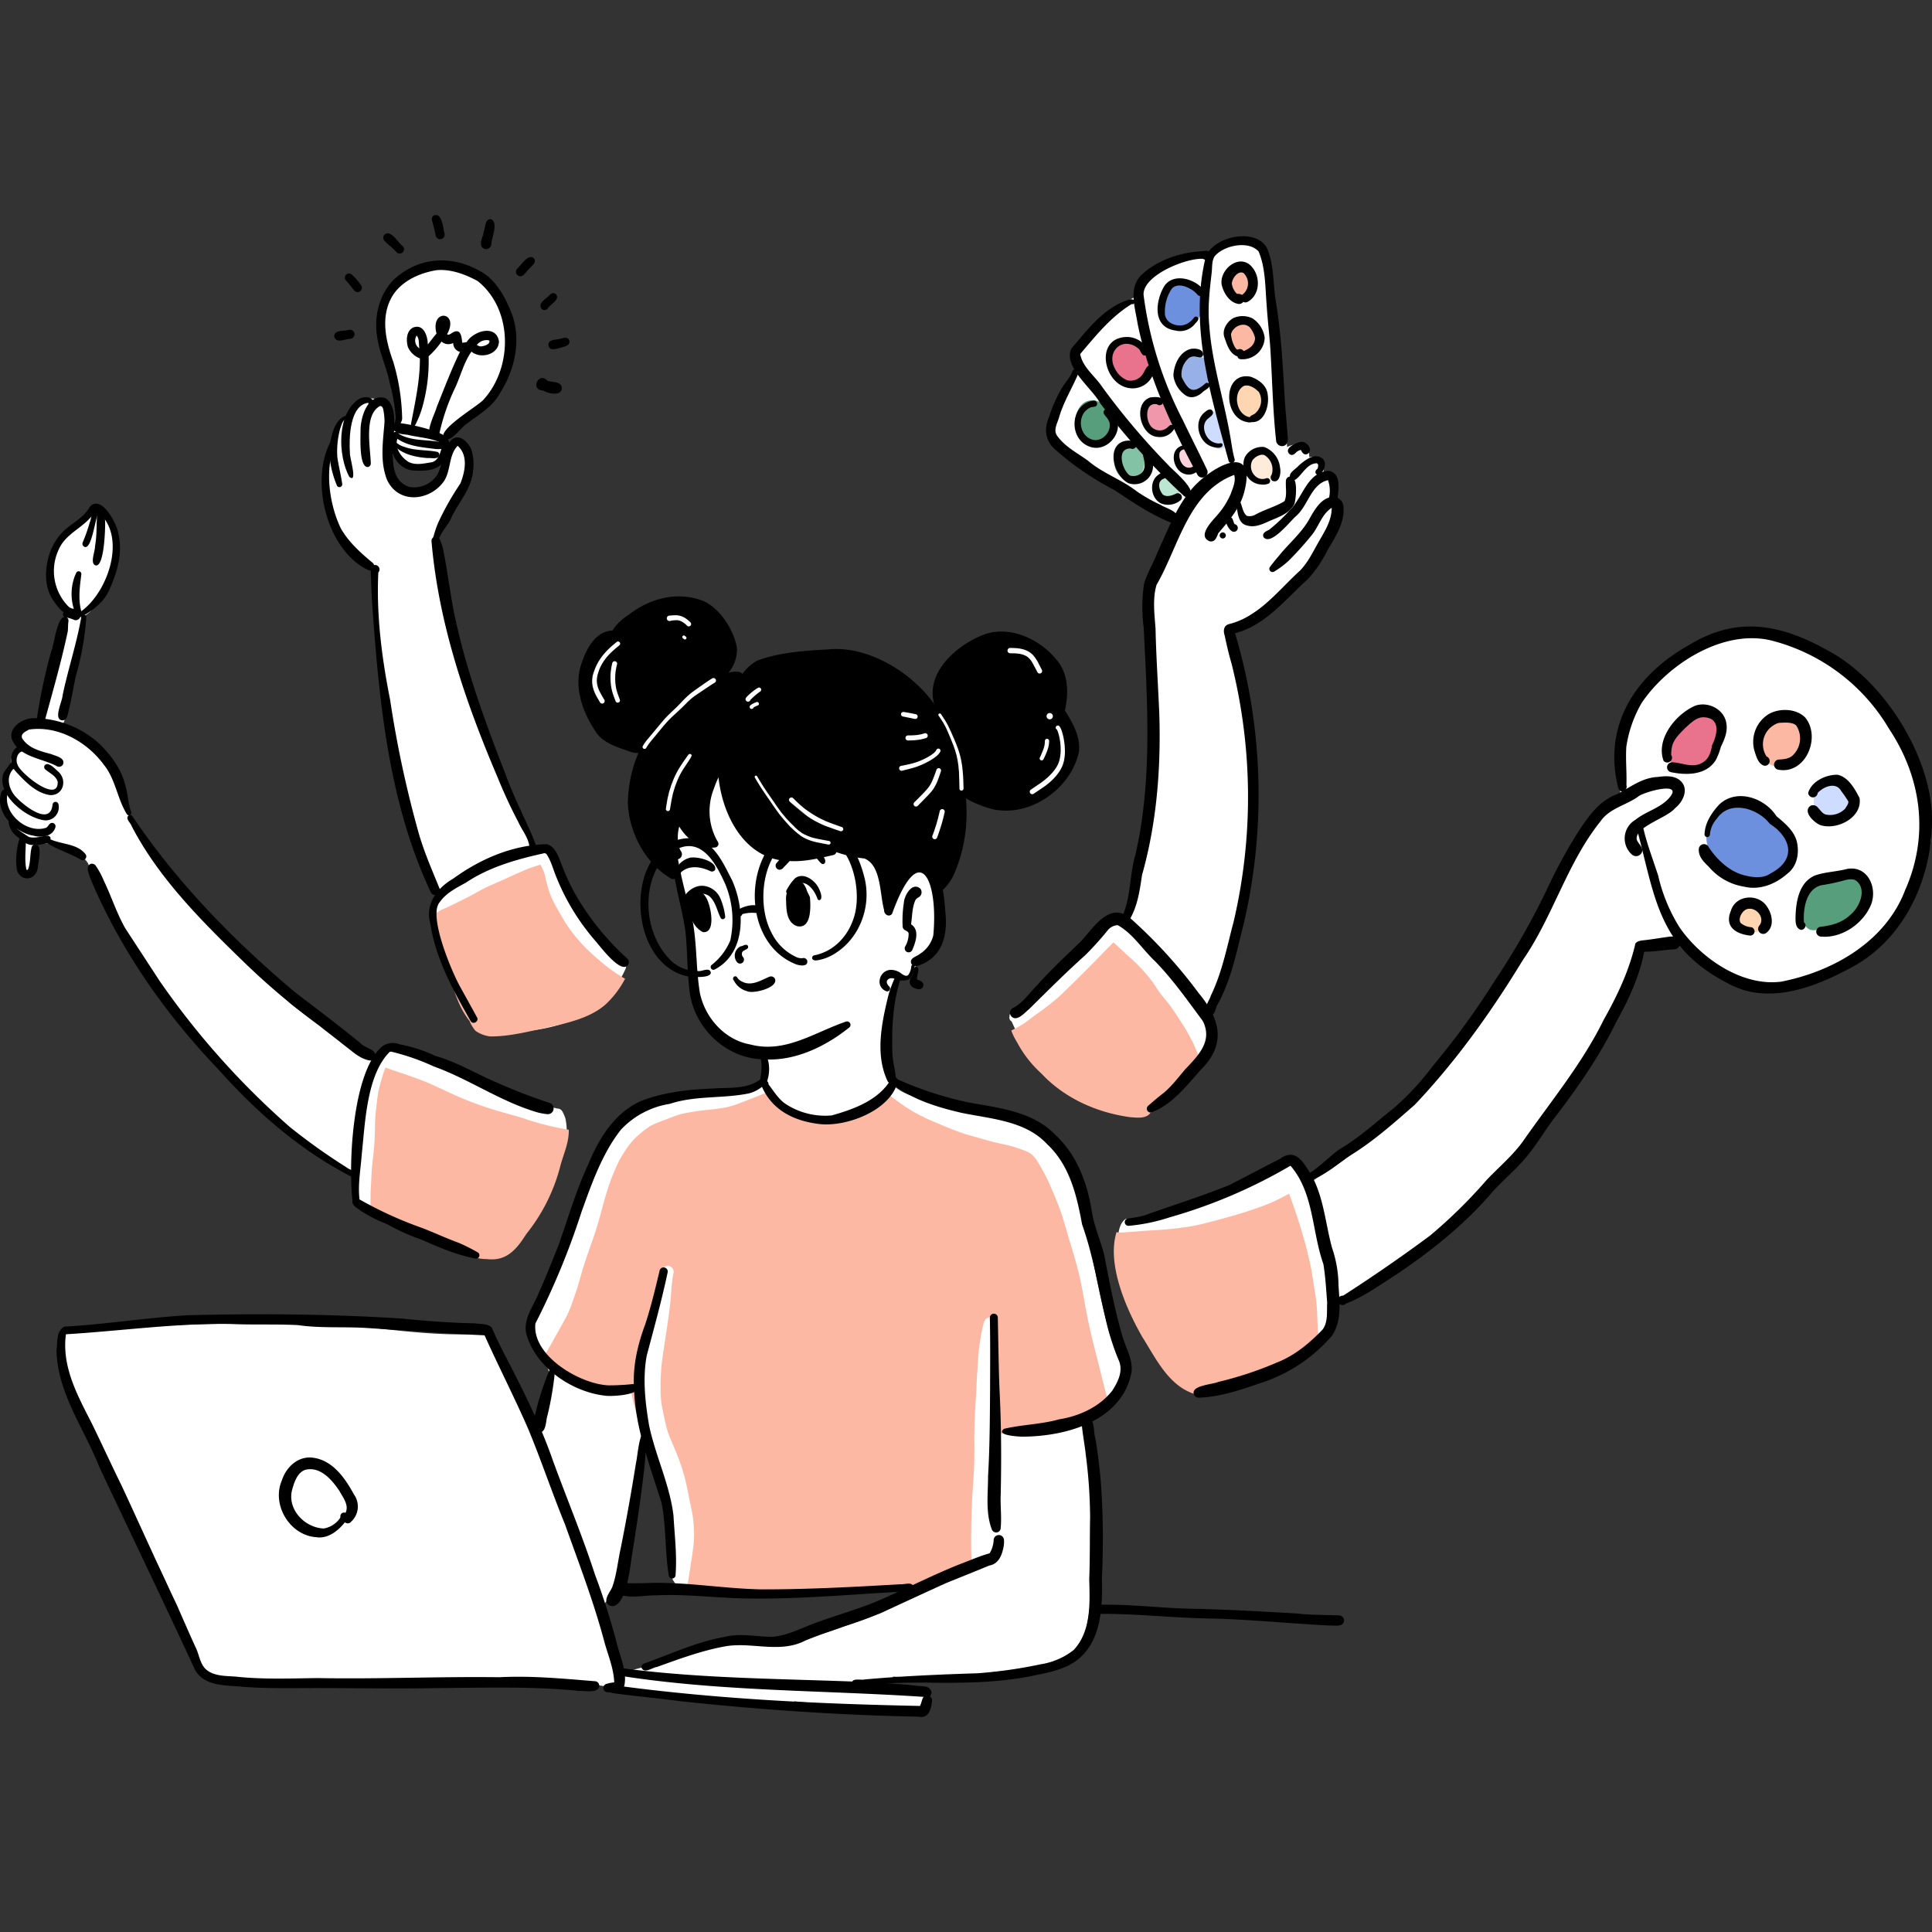 <svg id="Layer_1" data-name="Layer 1" xmlns="http://www.w3.org/2000/svg" viewBox="0 0 500 500"><rect x="0" y="0" width="500" height="500" fill="#333333" stroke="none"/><path d="M159.545,185.172c-2.429-3.013-2.553-7.34-2.711-11.064-.909,3.013.334,5.889,1.238,8.708.6,2-1.455,2.3-2.71,1.188-3.674-2.989-4.482-9.081-2.123-13.12,1.355-2.644,4.218-3.935,6.312-5.838,1.062-.644,3.329-.549,3.375,1.068,0,.845-.717,1.32-1.35,1.737-.559.435-1.023.98-1.536,1.463.874,4,.264,8.208,1.191,12.229-.034,1.2,1.14,2.856-.074,3.708A1.243,1.243,0,0,1,159.545,185.172Z" style="fill:#fff"/><path d="M176.32,168.532a1.179,1.179,0,0,1-.834-1.262c.015-.215.031-.429.048-.644-1.974.261-1.542-2.5-1.554-3.755a.907.907,0,0,1-.28-.07,1.3,1.3,0,0,1-.2-.1.883.883,0,0,1-1.588-.33,8.523,8.523,0,0,1,.29-2.552c.266-.744.114-2.009,1.023-2.282a1.248,1.248,0,0,1,.335-.448,1.008,1.008,0,0,1,1.08-.127,1.341,1.341,0,0,1,2.444-.082c1.02-.655,2.161.368,2.089,1.458a1.4,1.4,0,0,1,1.059,1.483c1.168.059,1.283,1.358.961,2.233-.182.758-.233,1.787-1.164,1.969a2.352,2.352,0,0,1-1,1.126l0,0C178.687,166.47,178.106,168.882,176.32,168.532Z" style="fill:#fff"/><path d="M166.068,193.357c.369-2.971,2.592-5.174,4.49-7.305a70.807,70.807,0,0,1,9.661-8.915h0a5.142,5.142,0,0,1,5.071-2.773,1.925,1.925,0,0,1,1.152,2.979c-7.3,3.543-12.806,10.015-18.172,15.983A1.11,1.11,0,1,1,166.068,193.357Z" style="fill:#fff"/><path d="M170.847,211.181a19.083,19.083,0,0,1,1.813-7.7c1.429-2.873,2.093-6.1,4.045-8.731.621-.724,1.324-2.348,2.473-1.865,1,.8-.1,2.287-.444,3.217-2.345,4.193-3.475,8.877-5.007,13.393-.345.985-.265,2.628-1.533,2.865A1.2,1.2,0,0,1,170.847,211.181Z" style="fill:#fff"/><path d="M194.255,185.3a1.422,1.422,0,0,1-.5-.357,1.657,1.657,0,0,1-1.466-2.246c-1.364-1.123.316-2.365,1.26-3.038.637-1.118,1.733-3.248,3.283-2.364.762-.173,1.128.559.946,1.217,0-.022,0-.044,0-.066l-.009-.057a.737.737,0,0,1-.73.805.753.753,0,0,1-.226-.035c-.093.15-.184.3-.277.451l-.036.063c1.237-.351,2.012,1.13,1.484,2.144,1.223,1.11.139,3.529-1.542,2.735A2.052,2.052,0,0,1,194.255,185.3Z" style="fill:#fff"/><path d="M236.069,192.706c-1.194-.27-2.746.094-3.645-.877a1.487,1.487,0,0,1,.967-2.366,4.214,4.214,0,0,0,2.74-1.674,1.671,1.671,0,0,1-.991-.636,1.52,1.52,0,0,1-.5.046,1.352,1.352,0,0,1-2.454-.314c-.157-1.249-.016-2.535-.063-3.8a1.329,1.329,0,0,1,1.388-1.313c1.246-1.126,2.769.16,2.621,1.629a1.277,1.277,0,0,1,.349.149c.03.018.058.037.086.056a1.7,1.7,0,0,1,2.243-.574c1.713,1.205.635,3.682.091,5.268,1.509-.156,3.919-.5,3.828,1.752-.169,1.242-1.616,1.585-2.6,1.955A8.777,8.777,0,0,1,236.069,192.706Z" style="fill:#fff"/><path d="M230.984,200.283a1.459,1.459,0,0,1,.65-2.684c.237-.045.493.051.729,0,3.795-.285,6.928-2.7,9.994-4.732,2.42-1.81,3.872.885,1.986,2.81a11.557,11.557,0,0,1-8.511,4.188C234.3,200.314,232.53,200.923,230.984,200.283Z" style="fill:#fff"/><path d="M241.522,221.3a1.44,1.44,0,0,1-.795-.9c-3.264-.315-.37-4.355.119-6.055.5-1.349,1.377-2.595,1.6-4.019.232-1.283.306-3,1.567-3.7a8.019,8.019,0,0,0,.007-5.28c-.95,1.265-1.188,2.946-2.113,4.256a25.953,25.953,0,0,1-5.9,6.091c-1.75.595-2.546-1.544-1.3-2.669-.377-.66.437-1.562,1.124-1.354,2.3-3.058,5.581-6.169,6.348-9.864.2-1.087,1.574-2.386,2.441-1.115a5.16,5.16,0,0,1-.056,2.536c1.25.665,1.172,2.353,1.064,3.581-.121,1.318-.167,2.5-.349,3.782,1.584.752.643,2.139.244,3.3C244.958,211.98,244.754,222.456,241.522,221.3Z" style="fill:#fff"/><path d="M247.48,205.2a3.882,3.882,0,0,1-.13-.966h0c-1.922-.041-1.464-2.613-1.374-3.772a26.483,26.483,0,0,1,.442-4.159c-1.2-3.777-2.531-7.548-3.847-11.258a.917.917,0,0,1,.643-1.391,1.372,1.372,0,0,1,1.283.619,22.986,22.986,0,0,1,3.428,6.75,30.643,30.643,0,0,1,2.784,13.744l-.008,0A1.644,1.644,0,0,1,247.48,205.2Z" style="fill:#fff"/><path d="M268.237,175.847a1.751,1.751,0,0,1-1.912-1.587,1.719,1.719,0,0,1-1.479-1.93,1.441,1.441,0,0,1-.914-.79l-.015-.035c-.036.008-.073.014-.112.019a1.2,1.2,0,0,1-1.087-.448,1.549,1.549,0,0,1-.244.2,1.306,1.306,0,0,1-1.79-.509,1.244,1.244,0,0,1-1.352-1.444c-.932-.688.374-2.828,1.394-2.275a1.691,1.691,0,0,1,.333-.5,1.263,1.263,0,0,1,1.728-.044,1.43,1.43,0,0,1,2.313.424,1.347,1.347,0,0,1,1.4.186,2.388,2.388,0,0,1,.313.306,1.724,1.724,0,0,1,1.953,1.194,2.8,2.8,0,0,1,.107.74,1.833,1.833,0,0,1,.9.475,2.257,2.257,0,0,1,.665,1.78,2.394,2.394,0,0,1,.6,2.21,1.533,1.533,0,0,1-.164,1.566A1.937,1.937,0,0,1,268.237,175.847Z" style="fill:#fff"/><path d="M265.469,207.309c-1.851-.145-2.671-2.716-.607-3.27a2.977,2.977,0,0,0,2.039-.882c1.826-1.228,4-3.018,3.849-5.411-.314,2.047-2.673,2.881-3.445.668-1.207-1.252-.172-3.226.06-4.707.475-1.281.591-3,1.786-3.825.235-1.168,1.257-2.42,2.554-1.868.016-.043.033-.085.05-.127s.031-.073.047-.109c-.018-.061-.036-.123-.055-.184-1.135.433-1.894-.739-2.041-1.725a1.747,1.747,0,0,1,.787-2.417c.695-1.716,3.191-.382,2.736,1.172a5.092,5.092,0,0,1,1.405,1.794,7.071,7.071,0,0,1,.508,1.48c3.409,1.5,2.876,9.741.7,12.28-.969,1.622-2.679,2.459-3.919,3.787C270.183,205.639,268.135,207.892,265.469,207.309Z" style="fill:#fff"/><path d="M498.779,210.067c.613,3.053,1.479,6.2.529,9.264-2.182,6.033-3.651,12.017-6.962,17.506-1.971,3.6-4.258,7.342-8.029,9.275a104.7,104.7,0,0,1-12.926,5.879,30.065,30.065,0,0,1-17.452,3.972c-6.433-.787-14.256-5.124-17.462-10.9a17.669,17.669,0,0,0-1.443-2.593,47.762,47.762,0,0,1-8.255,2c-2.108-.221-3.476,1.643-4,3.45-1.833,5.245-3.708,10.511-5.969,15.587-1.247,2.282-2.631,4.184-3.8,6.471-9.064,19.089-24.425,34.582-40.017,48.479a100.623,100.623,0,0,1-13.708,11.066c-.781.407-1.695,1.4-2.6,1.955a49.072,49.072,0,0,1-5.1,3.6,15.6,15.6,0,0,1-6.153,2.049c-1.321,3.888-2.272,8.251-5.9,10.76-4.823,4.025-10.839,6.254-16.354,9.069a78.024,78.024,0,0,1-8.921,3.2c-2,.375-3.988,1.094-5.943.206-8.2-5.224-11.594-15.18-15.423-23.685-2.055-4.077-5.885-18.043-1.691-21.133a.751.751,0,0,1,1.178.47.731.731,0,0,1,.27.195c7.706-1.8,15.117-4.6,22.618-7.094,5.858-2.414,11.6-5.134,17.23-7.9a2.891,2.891,0,0,1,3.7.254,6.885,6.885,0,0,1,2.313,4.764,13.532,13.532,0,0,0,2.235-1.3,67.552,67.552,0,0,0,8.446-5.927,132.7,132.7,0,0,0,15.577-15.587c7.263-8.351,15.149-16.19,22.026-24.858,6.439-8.789,11.3-18.514,16.227-28.18,2.9-5.451,4.358-11.647,8.689-16.211a21.342,21.342,0,0,1,3.735-3.417.942.942,0,0,1,.38-1.168c1.146-1.12,2.615-1.959,3.793-2.979-.846-2.034.248-4.294-.307-6.418-.111-6.359,2.5-12.376,4.617-18.25,3.671-8.018,13.031-14,21.134-16.871a27.657,27.657,0,0,1,15.529.545c3.771.713,7.289,1.357,10.723,3.01,3.914,1.659,6.333,5.05,9.206,7.976,3.825,4.738,8.341,9.006,11.368,14.325A87.444,87.444,0,0,1,498.779,210.067Z" style="fill:#fff"/><path d="M345.862,132.947a6.151,6.151,0,0,1-1.009,3.592c-5.071,8.467-11.41,16.37-19.814,21.731-1.267.713-4.949,3.555-7.537,4.358a.838.838,0,0,1-.069.2c1.025,4.12,1.775,8.261,3.333,12.212,1.088,4.733,1.754,9.593,2.551,14.357.338,9.175,1.347,18.3.18,27.4a1.232,1.232,0,0,1-.534.872c-.316,5.641-1.13,15.936-2.614,21.762,1.7,3.312-3.344,14.5-3.967,17.177a10.694,10.694,0,0,1-3.713,4.8c-.613,2.229.972,4.674.264,7-.492,2.34-1.923,4.357-3.259,6.28a14.6,14.6,0,0,1-2.737,4.189c-2.017,2.551-4.273,4.949-6.359,7.4-2.282,2.219-5.789,2.541-8.716,1.654-13.622-.7-24.826-11.478-30.055-23.59a1.039,1.039,0,0,1-.407-.375,1.056,1.056,0,0,1-.121-.935.889.889,0,0,1,.591-1,.751.751,0,0,1,.687.069c4.585-2.525,8.156-6.3,11.869-9.925,2.979-2.615,6-5.224,8.24-8.542a23.159,23.159,0,0,1,2.726-3.227c1.584-1.114,3.56-1.579,5.361-2.277.766-.353.967-1.251,1.188-1.991,1.178-4.69,2.288-9.328,3.73-13.886-.006-2.335.961-5.668,1.072-7.036,1.416-8.1,2.921-16.317,2.905-24.557-.37-8.33-1.014-16.475-1.5-24.747-.554-6.338-1.341-12.8.518-18.963a1.415,1.415,0,0,1,1.606-1.061A108.275,108.275,0,0,1,305.332,135c-4.712-3.2-9.376-6.476-14.357-9.265-4.511-2.715-9.249-5.066-13.5-8.192-2.7-1.96-5.879-4.887-4.363-8.515.433-1.965.66-4.073,1.8-5.784a14.271,14.271,0,0,0,2.392-4.7c.148-.813.407-1.648,1.12-1.749a5.636,5.636,0,0,1,1.168-2.477c-3.09-3.375.269-4.954,2.63-6.946,3.217-3.058,6.333-6.185,9.587-9.207.682-.713,1.854-1.537,2.758-1.119.058-.048.11-.1.163-.143.713-2.007.94-4.31,2.557-5.879,4.4-3.909,10.379-5.525,16.179-5.515a16.893,16.893,0,0,1,10.031-3.222,7.168,7.168,0,0,1,4.944,5.4c.47,2.266-.122,4.96.01,7.168a65.458,65.458,0,0,0,1.279,9.312c.818,7.469.792,15.012,2.065,22.444.042,1.489,1.125,5.794,1.315,9.09a6.6,6.6,0,0,1,2.837-.745c1.621,0,2.937.914,2.884,3.36,2.672-.528,4.452,2.551,3.433,4.854,3.428-.121,1.991,4.891,2.488,7.01C345.185,131.088,345.909,131.87,345.862,132.947Z" style="fill:#fff"/><path d="M286.712,343.356c.877,4.738,5.557,9.011,3.37,13.776a26.25,26.25,0,0,1-8.129,10.062,6.518,6.518,0,0,1-1.072.808c1.537,13.94,3.037,27.975,1.822,41.983-.533,4.146-.761,8.266-1.785,12.244a8.113,8.113,0,0,1-2.583,4.838,3.045,3.045,0,0,1-1.411.761c-5.408,4.305-15.962,4.231-21.984,5.234a132.1,132.1,0,0,1-23.828.84c-.1.919-1.188,1.02-1.928,1.136-2.313.29-4.653.216-6.961.57,3.972.227,7.907.867,11.869,1.152a13.591,13.591,0,0,1,5.3.586c1.706.713,1.146,2.937-.164,3.761-1.463,1.352-3.534,1.495-5.43,1.5-9.461-.359-18.794-1.41-28.18-2.313a2.808,2.808,0,0,1-2.3.348c-8.251-.6-16.686-.861-24.9-1.415a72.071,72.071,0,0,1-12.735-1.284.929.929,0,0,1-.676-.687c-1.7-.174-3.407-.306-5.119-.427a1.066,1.066,0,0,1-.723-.37,12.211,12.211,0,0,1-2.81-.085c-1.76-.3-3.529-.512-5.3-.713-1.442.518-4.347-.2-5.493,0-9.487.238-18.646.893-28.085.618-12.218-.375-24.52-.031-36.658-1.421-6.275-.422-12.6.587-18.863.106a33.461,33.461,0,0,1-6.381-1.569,1.47,1.47,0,0,1-2.112-.058c-5.024-9.645-8.378-20.193-13.407-29.881-6.919-12.629-13.511-25.439-19.211-38.665-2.134-6.381-5.488-12.788-4.357-19.708a.978.978,0,1,1,1.954.006,8.807,8.807,0,0,0,1.368-.322c18.6-2.161,37.408-2.1,56.123-2.631,15.915.069,31.745,3.877,47.634,3.1a1.235,1.235,0,0,1,.428-.106c.618-.206,1.437.084,1.944,1.183,3.322,5.2,5.583,10.992,8.641,16.348,1.6,3.307,2.287,6.978,3.761,10.337q1.712-5.324,2.979-10.764c-.248-2.267.861-6.128.655-7.543-1.384-4.1-4.167-8-4.468-12.44.48-4.944,4.743-8.837,6.005-13.538,2.42-6.714,3.936-13.739,6.819-20.283a76.425,76.425,0,0,1,7.887-13.8.886.886,0,0,1,.422-.8,2.329,2.329,0,0,0,.359-.285c.7-.972,1.432-1.934,2.171-2.89a.943.943,0,0,1,.957-.333A46.179,46.179,0,0,1,168,287.133c5.679-2.842,12.361-3.2,18.467-4.136,3.8-.333,7.632-.761,11.05-2.435-.518-2.541.782-5.446.37-8.04-5.827.228-10.443-3.951-14.5-7.616-.354-.676-1.03-1.184-1.2-1.949a.664.664,0,0,1,.375-.756c-4.263-7.432-3.132-16.079-4.49-24.387-.75-4.1-2.023-8.341-2.768-12.413-.771-2.943-1.943-6.165-1.595-9.213.317-1.621.3-4.489,2.213-4.97a1.35,1.35,0,0,1,1.432,1.03,7.88,7.88,0,0,1-.491,2.4,15.085,15.085,0,0,0,8.694,4.067.146.146,0,0,1,.032-.026v-.005c-3.7-3.735-3.127-9.587-2.52-14.394a12.78,12.78,0,0,1,1.342-3.661c.053-.866.423-1.584,1.489-1.246a1.055,1.055,0,0,1,.5.528c.534.438.47,1.421.349,1.96a8.988,8.988,0,0,1-.169,1.22,20.819,20.819,0,0,0,11.531,16.089,20.583,20.583,0,0,0,12.106,1.632,1.314,1.314,0,0,1,1.131-1.875c.227.027.454.053.676.074-5.81-2.234-10.158-7.088-13.734-12.138-1.516-2.229-4.384-4.347-4.278-7.237-.359-.919-1.728-2.239-.55-3.047,1.464-.671,1.8,1.494,2.446,2.355,3.412,1.284,5.536,4.538,8.446,6.587,4.073,2.065,7.828,4.791,12.043,6.587,1.754.872,3.819,1.442,5.541,2.277a.9.9,0,0,1-.264,1.706c-1.833,4.083-11.552-3.856-13.654-5.626-1.527-1.241-3-2.567-4.638-3.65a.9.9,0,0,1-.2-.454c-2.024-1.743-3.83-3.814-6.059-5.261,3.623,6.18,8.684,11.911,15.181,15.028a42.892,42.892,0,0,0,4.542,1.2,1,1,0,0,1,.6,1.056,1.236,1.236,0,0,1-.032.19,3.841,3.841,0,0,1,.491-.021,1.59,1.59,0,0,1,1.5.74,19.048,19.048,0,0,1,2.81.4c5.969,2.308,5.985,9.809,7.517,15.075,2.271-5.335,7.178-16.48,11.826-6.085a15.162,15.162,0,0,1,1.089,10.332c.074,4.22-1.4,9.038-5.557,10.86-.623,1.68-2.129,3.534-4.057,3.518a1.562,1.562,0,0,1-.512-.063c-.55,1.468-1.109,2.936-1.59,4.436-1.854,3.872-1.463,8.267-1.822,12.461.132,3.713.343,7.649,2.324,10.886,3.861,3.27,9.122,3.487,13.918,3.973,4.11.861,8.288.956,12.006,2.863h.006a36.087,36.087,0,0,1,5.958,1.368c1.981.94,3.766,2.271,5.742,3.248,6.5,5.34,9.09,13.554,11.076,21.44C282.655,323.643,284.087,333.8,286.712,343.356Zm-58.721,73.987c2.768-1.854,5.546-3.793,8.271-5.668-12.851-.106-25.75-.291-38.628-.248-7.183-.719-15.191,1.288-22.026-1.067-.787.1-.771-.581-1.432-1.4a1.763,1.763,0,0,1-.079-1.336c-.021-.159-.037-.317-.053-.471-.475-4.363-.253-8.773-.7-13.1-.259-8.489-4.31-16.01-6.634-23.971-.661,6.017-2.1,11.9-2.853,17.9-1.172,6.989-2.023,14.1-4.289,20.838a15.67,15.67,0,0,1-4,7.184,17.109,17.109,0,0,1,.612,2.007c.883,3.534,2.034,7.131,2.943,10.591a28.263,28.263,0,0,1,.776,4.616c2.023-.343,3.983-1.14,5.979-1.595,7.052-2.3,14.114-4.621,21.346-6.254a120.99,120.99,0,0,1,13.622-.412,59.042,59.042,0,0,0,17.679-4.12A77.016,77.016,0,0,0,227.991,417.343Z" style="fill:#fff"/><path d="M161.283,248.415c.66.2.95,1.347.665,2.2-5.937,13.448-20.262,16.945-33.779,16.433-2-.19-4.553-.016-5.858-1.823a50.949,50.949,0,0,1-4.321-9.132c-2.118-7.131-8.187-15.4-5.625-22.925a4.526,4.526,0,0,1,1.114-1.611c-5.947-14.161-10.944-28.882-13.284-44.079-1.595-13.438-3.576-26.913-3.18-40.435-5.969-3-10.089-9.159-11.425-15.667-1.067-4.791-1.981-10.031.068-14.636a26.112,26.112,0,0,1,.861-3.5,6.085,6.085,0,0,1,2.631-4.769,3.219,3.219,0,0,1,.681-.291,11.878,11.878,0,0,1,1.511-2.731,5.744,5.744,0,0,1,7.316-1.663c2.408,1.325,1.653,5.017,1.3,7.231a25.1,25.1,0,0,0-.285,6.708,20.835,20.835,0,0,1,1.077-4.067c-.058-.724-.089-1.632.6-1.907a.867.867,0,0,1,.566-1.469c1.706-1.943,1.753-4.959,1.484-7.347-.359-1.32-.872-2.44-1.252-3.734-1.648-7.295-4.939-15.477-1.13-22.6a15.518,15.518,0,0,1,5.472-5.889c3.951-1.722,8.779-2.731,12.878-.93,4.986,2.493,9.18,6.138,11.552,11.256,2.266,4.031,1.584,9.138.311,13.391-1.748,3.148-3.3,6.6-5.884,9.153a83.04,83.04,0,0,1-7.358,6.593c-1.532,1.426-3.412,3.106-3.074,5.414.19.19.37.38.549.565a.827.827,0,0,1,.618.544s0-.01,0-.016a.056.056,0,0,1-.01-.026l.047.079c1.062-.967,1.511-2.794,3.344-2.049,2.7,1.595,2.488,5.5,1.21,7.981a15.632,15.632,0,0,1-.745,1.748,1.258,1.258,0,0,1,.406.623c-2.334,4.575-4.664,8.093-6.423,13.158-1.785,5.879.27,11.695,1.258,17.437,2.039,9.882,5.213,19.628,8.345,29.194,2.5,7.612,6.006,14.732,8.848,22.2,1.7,4.606,4.252,8.953,5.916,13.559,2.134-1.284,4.168-1.632,5.081,1.331a93.736,93.736,0,0,0,6.445,13.522,58.431,58.431,0,0,0,8.615,10.575C159.011,246.793,160.485,247.533,161.283,248.415Zm-45.226-129.1a1,1,0,0,1-.528-.095,2.651,2.651,0,0,1-.745-.433,7.018,7.018,0,0,1-5.847,2.43,8.478,8.478,0,0,1-7.195-4.416c-.549,4.326-.3,9.5,4.031,11.23,3.84.613,6.909-2.139,9.1-4.939C115.318,121.855,115.508,120.529,116.057,119.319Z" style="fill:#fff"/><path d="M146.324,289.446c1.69,7.8-3.133,15.023-5.457,22.212a41.331,41.331,0,0,1-6.312,8.937c-2.419,2.921-5.789,6.328-9.92,4.727-10.8-3.269-21.73-7.315-30.916-14.018a2.049,2.049,0,0,0-.333-.249h0a1.387,1.387,0,0,1-1.548-.839c-.364-2.245-.3-4.575-.9-6.8-2.7-2.435-6.328-3.518-9.228-5.683-4.426-3.3-8.171-7.406-12.392-10.95-5.477-4.849-10.194-10.475-15.086-15.862-4.817-5.267-10.146-10.094-14.451-15.81-6.4-9.149-10.929-19.317-15.456-29.453a1.085,1.085,0,0,1-1.083-.782c-.459-2.963-3.111-3.639-5.483-4.658-1.463-.508-2.736-1.485-4.241-1.86l-.946-.1a18.323,18.323,0,0,1-3.185-.327c.349,1.357-.1,3.517-.111,4.606a20.624,20.624,0,0,1-.639,2.984,1.658,1.658,0,0,1-2.842.058c-.8-1.384-.1-2.889.037-4.331a3.329,3.329,0,0,1,.608-3.856c-.9-.18-1.9-1.115-1.77-1.9a11.221,11.221,0,0,1-3.37-11.965,5.389,5.389,0,0,1,.132-2.894c.634-.925,1.421-1.749,2.045-2.7-1.585-1.152.385-3.328,1.2-4.421a2.26,2.26,0,0,1,.428-.275,6.21,6.21,0,0,0,.28-.634c-.032-1.289-1.273-2.361-.967-3.687.629-2.086,4.078-2,7.48-1.241.015-.09.037-.174.058-.264a1.016,1.016,0,0,1-.523-.835c-.122-5.62,2.271-11.114,3.681-16.348a72.259,72.259,0,0,1,2.42-8.457v-.01c-.249-3.011-1.707-5.552-2.916-8.277-2.044-5.193-3.2-11.41,1.775-15.345,2.26-2.53,5.218-4.2,7.912-6.191a1.526,1.526,0,0,1,2,.3c5.393,6.381,4.86,16.079-.444,22.343-1.008,2.108-2.63,4.5-4.949,5.129a2.16,2.16,0,0,1,.148,1.881c-1.088,5.689-2.567,11.335-3.138,17.13-.343,2.858-.412,7.49-2.45,9.967a18.637,18.637,0,0,1,3.179,1.379c4.622,2.245,8.663,5.879,10.543,10.744,1.59,3.465,2.826,7.057,4.406,10.5a13.276,13.276,0,0,1,.634,1.584.527.527,0,0,1,.021.085c.671,1.024,1.352,2.039,2.033,3.048,4.115,5.5,8.087,11.108,12.281,16.538,5.108,6.28,11.172,11.684,16.687,17.579,3.259,3.174,6.613,6.259,9.83,9.476a67.066,67.066,0,0,0,7.278,5.176,63.065,63.065,0,0,0,12.894,8.357,17.75,17.75,0,0,0,2.594.993,5.014,5.014,0,0,1,2.651-2.224c4.015-1.262,7.992-.206,11.684,1.5a60.218,60.218,0,0,1,11.949,5.631c5.107,2.53,10.178,5.219,15.735,6.639,1.474.381,2.91.883,4.4,1.194a1.478,1.478,0,0,1,1.152.555A9.334,9.334,0,0,1,146.324,289.446Z" style="fill:#fff"/><path d="M198.914,412.928c-3.423-.274-6.851-.227-10.274-.174a102.082,102.082,0,0,1-11.092-.243c.1-.57.195-1.141.291-1.706.216-1.257.412-2.509.6-3.772.364-2.377.76-4.743,1.04-7.136a24.091,24.091,0,0,0,.106-4.056,33.454,33.454,0,0,0-.365-3.84v.015a.552.552,0,0,0-.015-.089.038.038,0,0,0-.006-.022c-.285-1.637-.665-3.248-.987-4.88-.328-1.653-.65-3.3-1.089-4.923.016.069.037.137.053.2a51.933,51.933,0,0,0-1.9-5.73c-.7-1.744-1.463-3.45-2.171-5.193-.063-.179-.127-.354-.19-.533v0a.02.02,0,0,0,0-.016.748.748,0,0,1-.032-.095c-.021-.048-.037-.1-.058-.148v0a.016.016,0,0,0-.006-.011l.006,0a.014.014,0,0,0-.006-.01c-.628-2.182-1.067-4.4-1.51-6.624-.1-.623-.19-1.241-.248-1.875-.064-.671-.085-1.336-.106-2.007v-1.046a58.23,58.23,0,0,1,.3-6.133c.238-2.06.581-4.1.887-6.143.328-2.218.682-4.431.972-6.65.143-1.13.286-2.255.407-3.391.132-1.183.185-2.382.264-3.581.127-1.085.263-2.165.421-3.25l0,.006a.185.185,0,0,0,.011-.037v0c.021-.1.042-.19.063-.295a1.519,1.519,0,1,0-2.968-.613c-.085.655-.238,1.3-.365,1.944.011-.064.027-.127.037-.2-.871,3.47-2.044,6.846-3,10.3-.951,3.433-1.907,6.877-2.541,10.39.006-.037.011-.069.016-.106-.026.127-.047.259-.068.386.021-.095.037-.19.052-.28a54.31,54.31,0,0,0-.787,10.305c0-.074,0-.147-.01-.227,0,.08,0,.153.01.227v.153a34.49,34.49,0,0,0,.777,5.5c.19.92.37,1.839.581,2.747a31.471,31.471,0,0,1-1.035-3.518,53.918,53.918,0,0,1-1.585-6.138,15.544,15.544,0,0,1-2.488.037c-.47-.015-.924-.037-1.326-.026-5.43-.518-10.929-1.991-15-5.821a21.294,21.294,0,0,1-3.935-3.381c1.373-2.16,2.578-4.437,3.835-6.676.671-1.2,1.352-2.4,2.012-3.608a27.734,27.734,0,0,0,1.754-4.289c.5-1.416,1.009-2.826,1.432-4.268.39-1.331.76-2.662,1.156-3.993.793-2.678,1.791-5.3,2.689-7.945-.021.074-.042.138-.064.207-.01.021-.015.047-.026.068.011-.021.016-.047.026-.068.539-1.6,1.068-3.185,1.522-4.807.422-1.5.808-3,1.215-4.5.538-1.854,1.067-3.718,1.727-5.53a56.37,56.37,0,0,1,2.371-5.541,40.609,40.609,0,0,1,2.425-3.819,23.417,23.417,0,0,1,1.595-1.849,37.979,37.979,0,0,1,2.942-2.493c.365-.253.729-.5,1.1-.729.481-.253.967-.491,1.474-.7.988-.386,1.991-.745,2.979-1.141,1.141-.444,2.287-.9,3.471-1.236a62.654,62.654,0,0,1,6.338-1.014c1.532-.164,3.064-.328,4.59-.576a19.866,19.866,0,0,0,3.883-1.094c1.389-.528,2.773-1.056,4.157-1.595,1.077-.422,2.144-.882,3.232-1.289,2.229,3.207,6.011,5.119,9.281,7.084,7.749,2.033,16.544-.919,22.042-6.661.7.549,1.437,1.067,2.155,1.6.9.66,1.8,1.31,2.737,1.923a44.4,44.4,0,0,0,7.183,3.7c2.589,1.088,5.14,2.224,7.813,3.069,1.2.381,2.435.7,3.644,1.051,1.368.4,2.731.787,4.115,1.125,1.278.307,2.562.566,3.835.877,1.157.28,2.276.692,3.391,1.083.444.169.887.338,1.326.539.216.122.428.243.634.375.142.1.28.206.417.317.217.206.423.412.623.628.2.243.391.492.576.745a52.7,52.7,0,0,1,3,5.431c-.008-.016-.019-.031-.029-.048,1.384,3.016,2.625,6.064,3.708,9.191.771,2.525,1.474,5.076,2.245,7.606.771,2.509,1.5,5.007,2.113,7.559,0,.031.015.058.021.084a.44.44,0,0,0,.021.085c.37,1.722.739,3.444,1.041,5.176.48,2.757.987,5.5,1.605,8.23q.936,4.135,2.008,8.24c.7,2.641,1.288,5.3,2,7.939.2.755.418,1.511.661,2.255-7.189,7.115-17.933,9.176-27.726,9.08a2.619,2.619,0,0,1-.3-.063c-.278,3.679-.655,7.357-.914,11.04q.054-2.513.01-5.029c-.042-2.435-.227-4.865-.227-7.305v-.079c0,.048,0,.1,0,.144,0-.286.009-.569.013-.852v-.011c.037-2.2.095-4.394.174-6.6.069-2,.021-4.015.09-6.017.042-1.135.106-2.265.1-3.4-.01-1.067-.079-2.139-.068-3.212.015-1.965.074-3.94.195-5.91.011-.117.021-.228.037-.344a1.829,1.829,0,0,0-1.183-2.451,1.793,1.793,0,0,0-2.213,1.347v-.042a32.656,32.656,0,0,0-.893,4.294,43.28,43.28,0,0,0-.607,5.209c-.111,1.774-.233,3.549-.338,5.324-.1,1.616-.138,3.243-.238,4.86-.291,3.924-.444,7.854-.391,11.789,0,.116,0,.233,0,.349,0-.035,0-.07,0-.105v0c.01,1.757,0,3.514-.058,5.266-.111,2.894-.354,5.778-.523,8.668-.153,2.688-.211,5.382-.238,8.076-.026,2.6-.063,5.213.09,7.812.01.183.018.366.026.549a18.393,18.393,0,0,0-3.5,1.553c-6.989,5.225-15.836,5.7-24.256,5.425a82.127,82.127,0,0,0-12.371.814,93.808,93.808,0,0,1-10.876.845C199.949,412.955,199.432,412.944,198.914,412.928Z" style="fill:#fcb8a3"/><path d="M257.5,369.788c0-.04,0-.079,0-.12,0,.063,0,.122,0,.185Z" style="fill:#fcb8a3"/><path d="M170.128,290.56c-.063.026-.121.053-.184.079C170,290.613,170.065,290.586,170.128,290.56Z" style="fill:#fcb8a3"/><path d="M172.755,370.391a.151.151,0,0,1,.021.047c.015.048.033.1.048.143h0l0,.006C172.8,370.522,172.78,370.457,172.755,370.391Z" style="fill:#fcb8a3"/><path d="M279.3,329.927c-.009-.044-.018-.089-.028-.135.016.068.032.137.046.208Z" style="fill:#fcb8a3"/><path d="M258.994,288.386l-1.2-.487c.8.16,1.577.328,2.33.513Q259.561,288.4,258.994,288.386Z" style="fill:#fcb8a3"/><path d="M292.489,289.122c-8.625-1.167-17-4.9-22.972-11.293a29.83,29.83,0,0,1-6.359-8.187,16.282,16.282,0,0,1-1.447-2.937,30.27,30.27,0,0,0,2.952-1.627c1.183-.755,2.266-1.653,3.4-2.488a66.664,66.664,0,0,0,6.106-4.743c2.039-1.9,3.993-3.883,5.979-5.837s3.93-3.972,5.879-5.979c0,0,0,0-.01,0,.712-.712,1.432-1.419,2.128-2.15,1.079.91,2.082,1.907,3.111,2.874,1.009.935,2.061,1.817,3.048,2.773a52.961,52.961,0,0,1,3.835,4.4c.713,1,1.331,2.065,2.076,3.047.829,1.089,1.717,2.134,2.567,3.212,1.379,1.959,2.689,3.956,3.962,5.985.713,1.257,1.405,2.514,2.07,3.8.616,1.383,1.191,2.789,1.782,4.187-.511.651-1.092,1.327-1.75,2.035-2.039,1.526-7.3,8.757-10.987,11.483a1.64,1.64,0,0,1-.063.211c-.655,1.115-1.949,1.358-3.249,1.358C293.826,289.244,293.1,289.17,292.489,289.122Z" style="fill:#fcb8a3"/><path d="M302.9,260.329c.043.053.085.111.127.164C302.98,260.44,302.938,260.388,302.9,260.329Z" style="fill:#fcb8a3"/><path d="M291.594,239.733l.341-.421q.571.574,1.12,1.169C292.575,240.218,292.089,239.966,291.594,239.733Z" style="fill:#fcb8a3"/><path d="M309.844,360.947c-7.163-1.769-10.618-9.244-14.236-14.975-4.043-7.052-9.25-18.69-6.65-27.1a2.483,2.483,0,0,0,.729.108h.079c2.435-.068,4.854-.354,7.29-.5,1.653-.1,3.306-.18,4.954-.333,1.8-.164,3.576-.386,5.367-.634a46.283,46.283,0,0,0,4.954-1.062c1.828-.459,3.645-.95,5.462-1.452,1.558-.433,3.111-.893,4.648-1.389,1.8-.576,3.561-1.2,5.325-1.865a43.667,43.667,0,0,0,4.616-2.166q.61-.316,1.216-.64c.174.435.342.871.5,1.311.491,1.389.988,2.779,1.452,4.178.856,2.578,1.633,5.177,2.356,7.791.528,2.055,1.009,4.115,1.442,6.2.412,2.5.8,5.018,1.189,7.522.137,1.035.237,2.071.306,3.106.116,3.016.206,6.016.444,9.017-2.731,2.974-6.973,4.849-10.6,6.306-5.393,1.6-10.6,3.656-16.09,4.887-.9.121-2.3.8-3.607,1.183a1.166,1.166,0,0,1-.956.528A1.1,1.1,0,0,1,309.844,360.947Z" style="fill:#fcb8a3"/><path d="M126.936,268.233a8.383,8.383,0,0,1-3.882-1.453,10.328,10.328,0,0,1-1.337-2.086c-.063-.153-.126-.3-.185-.454-4.2-5.245-4.965-12.392-7.146-18.6a53.174,53.174,0,0,1-2.187-8.472c-.035-.095-.067-.191-.1-.287.223-.174.446-.347.672-.516l-.206.158a15.75,15.75,0,0,1,1.447-.924c.7-.343,1.416-.629,2.113-.961.829-.4,1.653-.808,2.477-1.215,1.648-.814,3.28-1.643,4.886-2.536l-.014.007c.9-.5,1.811-1,2.75-1.438,1.078-.507,2.187-.961,3.275-1.448,2.372-1.051,4.722-2.17,7.12-3.169,1.075-.381,2.162-.731,3.253-1.083.163.337.329.673.493,1.009.184.4.353.8.5,1.215.048.148.09.3.127.449.328,1.405.66,2.784,1.094,4.157a21.466,21.466,0,0,0,1.9,4.147c.777,1.384,1.542,2.773,2.377,4.125a39.557,39.557,0,0,0,3.423,4.522,42.586,42.586,0,0,0,3.7,3.729c1.3,1.209,2.667,2.345,4.083,3.423.66.5,1.341,1,2.039,1.436.713.449,1.421.941,2.165,1.326a24.482,24.482,0,0,1-5.055,6.656c-3.423,3.021-8.1,4.321-12.418,5.387-5.71,1.125-11.483,2.895-17.32,2.895Z" style="fill:#fcb8a3"/><path d="M126.009,325.849a11.313,11.313,0,0,1-5.922-1.648c-6.793-1.7-12.946-5.356-19.174-8.377a27.326,27.326,0,0,1-5.23-2.872,2.848,2.848,0,0,0,.186-.947c.021-1.051.021-2.1.037-3.148.016-.914.089-1.823.132-2.737.09-1.716.153-3.46.343-5.171.211-1.828.444-3.639.534-5.472.079-1.6.126-3.206.148-4.8.047-1.4.153-2.778.327-4.167.164-1.31.285-2.62.523-3.925a50.956,50.956,0,0,1,1.437-5.224c.134-.36.271-.719.408-1.079q1.994.71,4,1.38c2.229.74,4.411,1.548,6.6,2.393,2.961,1.273,5.844,2.724,8.8,3.993l-.015,0,.017,0,.036.016-.017-.009.07.03c.042.016.09.037.132.058.074.027.148.059.216.085q.829.345,1.664.676l-.111-.042c.049.017.1.039.15.058l.093.037c-.021-.011-.042-.016-.063-.027.422.164.84.333,1.268.492l-.1-.032c2.171.813,4.395,1.563,6.624,2.2,2.1.6,4.215,1.167,6.3,1.817,1.573.541,3.146,1.027,4.748,1.463.053.013.107.027.159.042.074.021.142.037.216.058a.094.094,0,0,1,.043.011c.005,0,.01,0,.015,0a.019.019,0,0,1,.014,0l.008,0h0c1.751.462,3.512.85,5.294,1.171.422.074.85.153,1.278.227.105,3.117-1.257,6.074-2.1,9.054a46.44,46.44,0,0,1-8.874,17.906c-2.261,3.56-4.633,6.587-8.916,6.587A9.524,9.524,0,0,1,126.009,325.849Z" style="fill:#fcb8a3"/><path d="M140.549,290.969l-.206-.055.249.065Z" style="fill:#fcb8a3"/><path d="M119.385,284.139l-.062-.028.188.075Z" style="fill:#fcb8a3"/><path d="M103.087,270.9a3.875,3.875,0,0,1,1.521.5Q103.846,271.15,103.087,270.9Z" style="fill:#fcb8a3"/><path d="M448.882,222.724c-4.469-1.615-6.022-7.459-4.563-11.669.489-1.3,1.569-3.512,3.259-2.625,1.535.944.248,2.587-.17,3.8-.981,2.779-.609,6.138,1.828,7.992a4.531,4.531,0,0,0,2.974-.032,1.335,1.335,0,0,1,1.622.919C454.2,223.567,450.374,222.913,448.882,222.724Z" style="fill:#6c90dd"/><path d="M453.767,227.25c-.028-.054-.056-.108-.085-.162a2.135,2.135,0,0,1-.718.257,1.477,1.477,0,0,1-1.54-.856c-2.839,1.833-3.446-2.856-3.7-4.754-.375-1.714-1.842-15.236,1.716-13.258a1.537,1.537,0,0,1,2.865.2c1.391-.51,2.836.36,3.727,1.4,2.155.268,2.9,2.974,3.861,4.616h.006c1.488.392,2.4,1.936,3.228,3.132,1.6,2.558.873,7.865-3.042,7.073a4.024,4.024,0,0,1-1.247,1.4,1.37,1.37,0,0,1-.935.187,1.43,1.43,0,0,1-.344.346,1.642,1.642,0,0,1-1.113.3A1.527,1.527,0,0,1,453.767,227.25Z" style="fill:#6c90dd"/><path d="M444.264,216.813a12.746,12.746,0,0,1,.561-3.38c.065-.211.137-.423.216-.633A5.37,5.37,0,0,0,444.264,216.813Zm2.531,8.373c-4.326-1.983-6.912-8.683-3.834-12.672.5-.885,1.922-2.4,2.781-1.137.457-1.051,2-1.653,2.575-.374.434,1.629.135,3.39.288,5.072,1.914-.781,1.79,1.939,1.719,3.131-.088.737.322,1.725-.434,2.21a2.486,2.486,0,0,1-.242.447l-.047.066c1.351.183,2.988,1.229,2.006,2.718C450.413,226.01,448.332,225.8,446.8,225.186Z" style="fill:#6c90dd"/><path d="M303.282,84.405c-7.7-3.685.824-15.782,6.492-8.464,1.321-.094,1.693,1.462,1.574,2.516a4.8,4.8,0,0,1-2.411,4.878C307.834,85.143,305.061,85.079,303.282,84.405Z" style="fill:#6c90dd"/><path d="M309.276,101.291a5.047,5.047,0,0,1-4.189-5.588c.115-2.312,2.759-4.245,4.936-3.157,1.435-.682,3.223,1.159,2.409,2.533C313.557,97.5,312.436,101.555,309.276,101.291Z" style="fill:#97b0e7"/><path d="M315.645,111.411c-.166-.465-1.021-1.049-.57-1.511.607-.239.783.8,1.13,1.136A.337.337,0,0,1,315.645,111.411Z" style="fill:#ceddff"/><path d="M315.114,116.144a4.349,4.349,0,0,1-2.9-3.026c-1.909-1.41-1.5-4.252-.083-5.88,1.769-1.915,3.636-.28,3.6,1.935a8.38,8.38,0,0,1,2.135,2.4C318.906,113.514,317.576,116.6,315.114,116.144Z" style="fill:#ceddff"/><path d="M473.552,212.385c-3.515-.243-4.9-4.134-3.8-7.12.477-1.3,2.147-3.322,3.516-1.9.806-.2,1.627-.747,2.469-.58a2.85,2.85,0,0,1,1.542.929c1.954,2.216,3.655,8.532-1.178,7.908A3.446,3.446,0,0,1,473.552,212.385Z" style="fill:#ceddff"/><path d="M290.335,98.112c-3.221-1.08-3.684-5.027-1.911-7.608.193-1.1,1.082-2.509,2.381-2,2.722-.915,5.34,1.766,6.386,4.046C298.409,96.329,293.868,100.361,290.335,98.112Z" style="fill:#e9738d"/><path d="M299.5,111.668c-4.605-.32-3.416-8.943,1.18-7.445a5.123,5.123,0,0,1,2.709,3.787C303.61,110.146,301.784,112.541,299.5,111.668Z" style="fill:#f197ab"/><path d="M306.669,121.9c-2.305-.8-2.686-7.481.671-5.282C310.591,116.554,310.191,123.3,306.669,121.9Z" style="fill:#ffd2dc"/><path d="M319.792,76.85c-1.555-.819-1.964-2.8-2-4.416.008-2.189,2.709-4.167,4.558-2.514a4.55,4.55,0,0,1,1.347,4.69C323.179,76.158,321.47,77.762,319.792,76.85Z" style="fill:#fcb8a3"/><path d="M320.91,91.97c-5.9-1.826-2.922-12.107,2.857-7.16a1.167,1.167,0,0,1,1.122,1.106C326.1,88.426,324.042,92.762,320.91,91.97Z" style="fill:#fcb8a3"/><path d="M322.323,108.28c-2.011-.528-2.143-2.968-2.2-4.688-.842-2.448.888-4.371,3.311-4.54C328.486,99.019,326.714,109.034,322.323,108.28Z" style="fill:#ffd6b1"/><path d="M325.811,124.662c-3.18-.71-3.511-8.262.644-6.781,1.716-1.28,3.834.787,3.444,2.64C330.25,122.828,328.273,125.43,325.811,124.662Z" style="fill:#ffebda"/><path d="M282.667,114.615c-6.9-.421-5.174-13.07,1.584-10.728a4.812,4.812,0,0,1,2.892,5.467C287.814,112.415,285.952,115.069,282.667,114.615Z" style="fill:#569e7c"/><path d="M291.034,124.086a5.014,5.014,0,0,1-2.667-4.643c.117-2.521,2.735-5.308,5.319-3.945a4.662,4.662,0,0,1,1.656,1.613,1.942,1.942,0,0,1,.953,1.646C296.25,121.749,294.731,125.94,291.034,124.086Z" style="fill:#84c2a5"/><path d="M300.493,128.438c-4.014-2.841,1.177-7.525,3.384-3.263C307.345,127.606,303.172,130.705,300.493,128.438Z" style="fill:#bbe6d2"/><path d="M468.272,240.53c-3.683-2.014-1.868-9.942,1.9-11.146.9-1.791,3.4-2.291,5.212-2.308,1.554-.127,3.167-.53,4.643.165,1.929-.721,3.209,1.284,3.037,3.02.021,2.239-1.442,4.03-2.657,5.768-.8,1.209-1.845,2.55-3.4,2.693a6.36,6.36,0,0,1-6,1.511A2.876,2.876,0,0,1,468.272,240.53Z" style="fill:#569e7c"/><path d="M450.582,238.193a1.226,1.226,0,0,1,2.451-.011A1.226,1.226,0,0,1,450.582,238.193Z" style="fill:#569e7c"/><path d="M453.815,241.253c-4.559-.931-6.93-7.261-.465-6.914C457.962,233.631,458.384,241.349,453.815,241.253Z" style="fill:#ffd6b1"/><path d="M459.007,198.21c-3.686-.957-4.417-5.881-2.536-8.758,1.444-2.442,5.142-4.057,7.6-2.135,2.392-.615,2.462,3.013,2.285,4.6C465.787,195.4,462.822,198.963,459.007,198.21Z" style="fill:#fcb8a3"/><path d="M434.075,198.825c-3.538-2.655-3.948-6.654,0-9.215,1.272-2.876,5.193-6.082,8.257-3.84,6.21-.781,1.718,14.561-2.987,12.775C437.726,199.228,435.7,199.689,434.075,198.825Z" style="fill:#e9738d"/><path d="M238.2,230.012a1.5,1.5,0,0,1-.423,2.187,2.31,2.31,0,0,0-.85.713c-.893,1.949-.835,4.21-1.146,6.3,2.292,1.463,1.2,4.569.338,6.592a1.025,1.025,0,1,1-1.886-.8,6.5,6.5,0,0,0,.919-3.28c.037-.692-.666-.76-1.1-1.1a1.3,1.3,0,0,1-.444-.7,30.278,30.278,0,0,1,.312-6.291C234.012,231.744,236.125,228.084,238.2,230.012Z"/><path d="M176.222,160.759a3.585,3.585,0,0,1,.38.2c.191.122.376.243.56.375a8.545,8.545,0,0,1,.682.624.547.547,0,0,0,.391.153.639.639,0,0,0,.475-.206.61.61,0,0,0,0-.808,7.234,7.234,0,0,0-1.215-1.03,5.1,5.1,0,0,0-1.251-.624,6,6,0,0,0-.809-.184,5.242,5.242,0,0,0-.591-.032,11.693,11.693,0,0,0-1.49.09.723.723,0,0,0-.792.75.7.7,0,0,0,.306.533.733.733,0,0,0,.534.111.725.725,0,0,0,.079-.016c.227-.058.444-.095.676-.132.317-.032.629-.047.94-.053h-.089a2.96,2.96,0,0,1,.433.016h0c.01,0,.021.005.031.005a.022.022,0,0,1-.015-.005c.015.005.031.005.052.011-.01,0-.026-.006-.037-.006a3.249,3.249,0,0,1,.434.111c-.027,0-.053-.015-.08-.021A2.933,2.933,0,0,1,176.222,160.759Zm.449,3.835a.408.408,0,0,0,.042.57l.28.233a.379.379,0,0,0,.259.095.4.4,0,0,0,.264-.708l-.28-.232a.425.425,0,0,0-.269-.095A.383.383,0,0,0,176.671,164.594Zm90.251,6.486c.369.6.692,1.226,1.024,1.849.185.343.37.7.544,1.051a.632.632,0,0,0,.566.328.651.651,0,0,0,.565-.967c-.227-.454-.46-.9-.7-1.357a9.842,9.842,0,0,0-1.606-2.478,4.9,4.9,0,0,0-1.3-.977,6.645,6.645,0,0,0-1.331-.512,9.96,9.96,0,0,0-1.806-.286c-.5-.026-.988-.042-1.479-.047a.695.695,0,0,0,.032,1.389c.464,0,.924,0,1.389.021h-.09a10.718,10.718,0,0,1,1.173.122,8.211,8.211,0,0,1,.861.216c.211.074.412.159.618.254a3.163,3.163,0,0,1,.369.206c.006,0,.011.01.016.01s.011.006.011.011,0,0,.01,0,0,0-.01,0a2.711,2.711,0,0,1,.327.243c.138.127.27.259.4.4a5.705,5.705,0,0,1,.385.486.2.2,0,0,0,.027.042.005.005,0,0,1-.006-.005A.005.005,0,0,0,266.922,171.08Zm-70.754,6.925a11.12,11.12,0,0,0-1.242.851c-.306.237-.6.475-.887.734-.19.174-.386.348-.571.528a5.179,5.179,0,0,0-.359.407.8.8,0,0,0-.148.28.645.645,0,0,0,.634.787h.021a.669.669,0,0,0,.581-.423l.032-.047a.083.083,0,0,1,.016-.022s0,.006-.011.006l.011-.011c.243-.253.5-.5.76-.739a18.2,18.2,0,0,1,1.765-1.416.563.563,0,0,0,.116-.782.577.577,0,0,0-.454-.222A.5.5,0,0,0,196.168,178.005Zm-37.7-6.418a15.172,15.172,0,0,0-.391,5.388,12.194,12.194,0,0,0,.6,2.757c.206.6.428,1.189.66,1.775a.574.574,0,0,0,.539.344.515.515,0,0,0,.232-.053.59.59,0,0,0,.291-.771c-.053-.143-.111-.286-.164-.434v.006c-.074-.206-.153-.412-.227-.618,0,0,0,.016.011.021a16.765,16.765,0,0,1-.539-1.759,15.8,15.8,0,0,1-.233-1.653,17.383,17.383,0,0,1,0-2.092,15.363,15.363,0,0,1,.275-1.886l-.016.085c.053-.265.116-.518.185-.777a.637.637,0,0,0-.444-.776.567.567,0,0,0-.163-.022A.634.634,0,0,0,158.464,171.587Zm1.162-5.467c-.671.539-1.337,1.088-1.955,1.685a17.282,17.282,0,0,0-1.685,1.833,13.75,13.75,0,0,0-2.308,4.273,6.789,6.789,0,0,0-.338,3.481,7.428,7.428,0,0,0,.248,1.009,10.707,10.707,0,0,0,.978,2.14c.232.406.464.813.707,1.22a.668.668,0,0,0,.571.327.646.646,0,0,0,.317-.09.657.657,0,0,0,.237-.887c-.47-.787-.935-1.579-1.341-2.4,0-.006-.006-.011-.006-.016a.3.3,0,0,1-.026-.058.4.4,0,0,0,.026.047c-.121-.264-.221-.528-.317-.8h.006a.016.016,0,0,0-.006-.011v0a.369.369,0,0,1-.021-.064c.006.016.011.027.016.043-.079-.27-.148-.539-.2-.814a7.806,7.806,0,0,1-.08-.861c0,.021.006.043.006.058,0-.227.01-.454.031-.676.037-.3.095-.581.159-.877v.011a12.589,12.589,0,0,1,.459-1.447c0-.006,0-.016,0-.022s0,.016,0,.022,0-.016,0-.022c.159-.364.323-.723.513-1.077-.005.01-.016.021-.021.032a16.028,16.028,0,0,1,.945-1.5c-.01.021-.026.037-.037.058a14.935,14.935,0,0,1,1.257-1.49l-.047.048a26.591,26.591,0,0,1,2.192-1.97h0s0-.006,0-.006v.006s0-.006,0-.006,0,0,.011-.01l0,0c.111-.1.227-.18.343-.27a.574.574,0,0,0,.132-.782.593.593,0,0,0-.475-.237A.469.469,0,0,0,159.626,166.12ZM195.777,181.7a8.174,8.174,0,0,0-.872.375,5.6,5.6,0,0,0-.56.344.716.716,0,0,0-.338.512.519.519,0,0,0,.359.518.477.477,0,0,0,.148.021.521.521,0,0,0,.5-.375l.174-.111-.047.032a3.658,3.658,0,0,1,.417-.217c-.016,0-.037.016-.053.021.195-.084.391-.169.592-.248a.463.463,0,0,0-.164-.9A.374.374,0,0,0,195.777,181.7Zm37.408,3.08a.6.6,0,0,0,.443.644q1.538.294,3.075.629a.687.687,0,0,0,.142.016.625.625,0,0,0,.175-1.231c-1.052-.222-2.108-.428-3.175-.581a.369.369,0,0,0-.074,0A.6.6,0,0,0,233.185,184.777Zm37.667.512a.815.815,0,1,0,.866-.76A.819.819,0,0,0,270.852,185.289Zm-31.619,4.5c-.169.052-.349.105-.523.153a6.24,6.24,0,0,1-.618.148c-.233.037-.46.074-.692.116-.322.031-.65.068-.983.084-.354.016-.7.027-1.056.032h.09c-.143,0-.285,0-.428,0a.667.667,0,0,0-.687.618.655.655,0,0,0,.618.687c.481-.005.956-.01,1.437-.042.38-.021.761-.064,1.146-.106a8.976,8.976,0,0,0,1.051-.19c.365-.085.724-.174,1.078-.285a.647.647,0,0,0-.222-1.257A.7.7,0,0,0,239.233,189.79Zm-54.887-14.236c-.929.555-1.812,1.173-2.7,1.8-.718.507-1.453,1-2.16,1.532a17.008,17.008,0,0,0-1.664,1.363c-.275.264-.55.523-.819.8-.232.243-.465.481-.692.724-.5.523-1,1.046-1.527,1.542-.57.55-1.146,1.1-1.722,1.643-.269.259-.517.539-.776.8-.206.211-.4.433-.592.66-.528.613-1.045,1.236-1.563,1.86q-.7.862-1.426,1.716c-.312.375-.624.75-.941,1.125a12.433,12.433,0,0,0-1.42,1.976.512.512,0,0,0,.243.676.479.479,0,0,0,.206.047.533.533,0,0,0,.47-.29.606.606,0,0,1,.042-.09c.2-.338.423-.665.66-.987-.016.015-.026.031-.042.047.65-.845,1.347-1.653,2.023-2.477.386-.465.771-.93,1.157-1.4.227-.275.449-.56.686-.829s.476-.544.714-.819c.4-.449.829-.866,1.251-1.289a.017.017,0,0,0-.01,0c.871-.8,1.748-1.6,2.609-2.424.4-.381.787-.782,1.183-1.173.191-.19.375-.385.576-.57.222-.2.444-.407.666-.608.243-.2.486-.391.734-.586.19-.153.391-.285.586-.423.418-.29.845-.57,1.263-.855.919-.618,1.838-1.247,2.768-1.849h-.006c.275-.174.55-.343.84-.518a.643.643,0,0,0,.254-.866.675.675,0,0,0-.576-.338A.576.576,0,0,0,184.346,175.554Zm84.778,20.474a.522.522,0,0,0,.2.7.534.534,0,0,0,.253.064.513.513,0,0,0,.449-.259c.307-.6.592-1.215.84-1.844a10.7,10.7,0,0,0,.534-1.711,8.54,8.54,0,0,0,.116-1.157.565.565,0,0,0-.481-.613.55.55,0,0,0-.613.481c-.015.349-.031.7-.079,1.041a.037.037,0,0,0,.006-.021.052.052,0,0,1-.006.026v.011a8.544,8.544,0,0,1-.3,1.1c-.153.444-.332.872-.523,1.305-.1.227-.195.46-.3.692a.231.231,0,0,1,.006-.027C269.193,195.89,269.156,195.959,269.124,196.028ZM233.216,198.2a.645.645,0,0,0,.1,1.278.508.508,0,0,0,.127-.016c.559-.132,1.114-.269,1.674-.417.782-.206,1.563-.407,2.324-.687a20.346,20.346,0,0,0,3.576-1.727,11.654,11.654,0,0,0,1.49-1.062,4.492,4.492,0,0,0,.834-1.035.552.552,0,0,0-.972-.523c-.047.079-.089.154-.132.222v0a.092.092,0,0,0-.016.026.13.13,0,0,1-.015.027,2.117,2.117,0,0,1-.164.216h0a0,0,0,0,0,0,0v0c-.011.016-.021.027-.032.042-.063.074-.127.143-.19.212q-.309.269-.634.507c-.428.29-.866.554-1.31.808,0,0,.011,0,.016-.01-.011,0-.016,0-.021.01s-.005,0-.005,0a.031.031,0,0,0-.022.011.017.017,0,0,0-.01,0,.017.017,0,0,1,.01,0,21.691,21.691,0,0,1-2.139.982,19.736,19.736,0,0,1-1.933.6l.074-.016C234.975,197.845,234.1,198.045,233.216,198.2Zm15.039,3.724c.015.724.037,1.447.047,2.171a.534.534,0,0,0,.539.518h0a.536.536,0,0,0,.518-.545c-.011-.919-.048-1.838-.085-2.762-.015-.454-.063-.9-.095-1.358-.026-.412-.084-.829-.132-1.241a.157.157,0,0,0,0-.048.359.359,0,0,0,0-.073v-.021c-.016-.133-.027-.27-.053-.4-.037-.217-.074-.438-.111-.655-.042-.264-.09-.523-.132-.787-.021-.127-.058-.253-.09-.38-.095-.407-.18-.819-.306-1.215-.08-.264-.164-.529-.243-.8-.043-.121-.074-.243-.122-.364h.006c-.006-.016-.016-.037-.022-.058v0c-.126-.338-.253-.676-.38-1.009v0c-.021-.053-.032-.1-.053-.142h.006c0-.006-.006-.006-.006-.016s0,0,0-.011v.006l0-.006v0c-.132-.354-.3-.7-.433-1.051s-.291-.676-.439-1.009c-.269-.623-.539-1.252-.829-1.865-.122-.259-.243-.523-.37-.781-.042-.09-.079-.18-.127-.27-.195-.348-.39-.7-.586-1.051-.085-.153-.185-.3-.28-.438-.111-.175-.222-.344-.333-.513-.2-.317-.412-.623-.618-.935a.365.365,0,0,0-.623.381c.349.517.692,1.03,1.025,1.553.068.1.142.2.2.317l.175.316c.142.249.274.5.412.756.185.391.375.787.544,1.183s.354.819.523,1.225c.338.819.671,1.633.993,2.446-.006,0-.006,0-.011-.01.079.211.148.427.222.644s.164.422.222.644c.116.418.238.84.359,1.258.058.258.106.523.159.781.042.185.089.37.116.555.042.306.09.613.132.914.026.174.058.338.074.507v0c0,.016.005.037.005.053v-.022c0,.027,0,.053,0,.08,0-.006,0-.016,0-.021.011.1.011.211.026.317,0,.121.027.243.037.359s.016.222.027.327v-.021c.01.069.016.137.021.2h0a.2.2,0,0,1,0,.031v-.021c0,.08.016.154.021.233,0-.006,0-.006,0-.011s0,.011,0,.016v.037C248.2,200.544,248.239,201.236,248.255,201.928Zm21.049.729c-.835.565-1.669,1.136-2.509,1.7a.642.642,0,0,0,.354,1.183.607.607,0,0,0,.338-.1c.655-.434,1.3-.872,1.96-1.311a22.649,22.649,0,0,0,2.081-1.542,14.727,14.727,0,0,0,1.378-1.326,12.634,12.634,0,0,0,1.136-1.415,9.2,9.2,0,0,0,.75-1.289,8.2,8.2,0,0,0,.56-1.659,11.429,11.429,0,0,0,.232-3.032c-.015-.29-.031-.581-.047-.871-.011-.238-.053-.47-.079-.7-.053-.475-.133-.956-.228-1.426a15.73,15.73,0,0,0-.48-1.78,3.551,3.551,0,0,0-.534-1.078c.016.016.027.037.043.053a.415.415,0,0,0-.032-.042.57.57,0,0,0-.412-.248.548.548,0,0,0-.354,1l.079.048a.208.208,0,0,0,.027.047s0,.011,0,.016l0,0c.079.169.143.338.217.513h-.006l.016.031a14.151,14.151,0,0,1,.381,1.395c-.006-.021-.011-.042-.016-.069.053.264.1.523.137.782.027.174.069.349.085.528.031.322.063.645.095.967,0,.253.016.5.021.739.01.37,0,.74-.021,1.1a11.672,11.672,0,0,1-.164,1.284,8.571,8.571,0,0,1-.232.935h.005c-.085.243-.185.486-.291.729,0,.015-.01.026-.016.042a.041.041,0,0,0-.01.021l0,0,0,0c-.164.317-.328.613-.518.909.011-.022.027-.043.043-.069a12.317,12.317,0,0,1-.824,1.1,18.334,18.334,0,0,1-1.289,1.342l.058-.059A21.857,21.857,0,0,1,269.3,202.657Zm-30.99,3.29c-.571.582-1.141,1.157-1.722,1.728a.641.641,0,0,0,.047.9.61.61,0,0,0,.418.158.679.679,0,0,0,.48-.2c1-1.009,2-2.023,2.974-3.064a10.838,10.838,0,0,0,1.247-1.606,11.937,11.937,0,0,0,.956-1.97c.29-.745.544-1.5.787-2.261a.606.606,0,0,0-1.131-.438c-.338.94-.665,1.885-1.056,2.805a12.265,12.265,0,0,1-.623,1.193,9.01,9.01,0,0,1-.518.745.591.591,0,0,1,.053-.063C239.629,204.606,238.969,205.277,238.314,205.947Zm-60.18-10.616c-.412.586-.824,1.172-1.236,1.764h.006l-.006,0s0,.011-.01.011c-.249.359-.481.734-.729,1.1a19.735,19.735,0,0,0-1.3,2.277c-.2.407-.4.813-.565,1.236-.111.285-.222.565-.328.845-.089.227-.179.46-.269.687-.053.142-.095.3-.137.438-.1.317-.2.634-.3.951-.042.137-.09.275-.122.412-.111.481-.221.961-.338,1.442-.047.222-.084.454-.126.676-.032.195-.069.386-.1.576-.09.523-.174,1.046-.248,1.568a.544.544,0,0,0,.465.6.34.34,0,0,0,.069.005.549.549,0,0,0,.533-.47c.148-.914.306-1.822.47-2.731.058-.269.116-.533.18-.8.042-.211.079-.428.137-.634.164-.554.333-1.109.5-1.664-.011.022-.016.043-.027.064.164-.433.328-.861.491-1.294.249-.645.539-1.268.851-1.886a19.059,19.059,0,0,1,1.046-1.769c.216-.333.438-.661.66-1v.006a.005.005,0,0,1,0-.006c.407-.591.819-1.183,1.241-1.769a.529.529,0,0,0-.084-.724.536.536,0,0,0-.333-.111A.463.463,0,0,0,178.134,195.331Zm26.221,11.261a.651.651,0,0,0,.047.9,28.445,28.445,0,0,0,3.745,3.238,27.612,27.612,0,0,0,4.469,2.583c.56.254,1.13.5,1.711.708.365.127.735.254,1.1.386q1.029.355,2.065.7a.457.457,0,0,0,.169.026.581.581,0,0,0,.544-.38.569.569,0,0,0-.354-.713q-.943-.325-1.88-.666c-.756-.274-1.506-.544-2.245-.861v.006a26.582,26.582,0,0,1-3.027-1.569c.021.01.048.026.069.037a28.785,28.785,0,0,1-2.948-2.034l.064.048a35.117,35.117,0,0,1-2.636-2.451.575.575,0,0,0-.412-.164A.67.67,0,0,0,204.355,206.592Zm38.058,6.439c-.1.364-.228.724-.344,1.083-.237.744-.486,1.484-.776,2.208a.655.655,0,0,0,.407.829.579.579,0,0,0,.211.037.668.668,0,0,0,.618-.444c.417-1.072.75-2.171,1.1-3.269.154-.481.286-.978.413-1.469.158-.607.306-1.215.438-1.833a.648.648,0,0,0-.518-.76.658.658,0,0,0-.76.523c-.154.665-.312,1.325-.476,1.986.011-.027.016-.053.027-.085C242.634,212.239,242.524,212.635,242.413,213.031Zm-36.621,2.16a14.044,14.044,0,0,0,1.743,1.326,11.664,11.664,0,0,0,3.09,1.284c.248.063.491.132.739.185.354.068.7.142,1.057.211.66.137,1.325.264,1.991.385.026,0,.053.006.074.006a.491.491,0,0,0,.465-.412.48.48,0,0,0-.407-.534c-.592-.1-1.188-.211-1.78-.327-.349-.064-.692-.127-1.041-.2-.369-.068-.734-.153-1.1-.243l.058.016c-.3-.074-.586-.153-.872-.253l-.618-.238c-.074-.032-.137-.058-.211-.085-.333-.153-.66-.311-.982-.491-.006,0-.006,0-.011,0-.063-.042-.127-.079-.2-.116l0-.006c-.005,0-.01,0-.016-.01a13.668,13.668,0,0,1-1.3-.956c.01.01.026.021.037.031a34.467,34.467,0,0,1-3.1-3.063l.032.032c-.307-.365-.618-.735-.925-1.1-.116-.138-.232-.275-.348-.418a3.393,3.393,0,0,1-.211-.29c-.307-.423-.608-.845-.914-1.268-.243-.343-.476-.7-.713-1.046-.476-.692-.957-1.378-1.437-2.07-.449-.645-.882-1.305-1.326-1.96.011.01.016.021.027.032-.555-.9-1.12-1.791-1.649-2.705a.337.337,0,1,0-.586.333c.4.7.829,1.384,1.252,2.071.132.211.264.427.4.639.116.184.243.364.365.544.332.491.66.993,1,1.484.359.512.719,1.025,1.072,1.542s.7,1.015,1.046,1.527c.138.195.28.386.418.581.221.306.438.607.655.914.1.148.227.285.338.422.258.317.512.634.771.951.3.365.628.713.951,1.067,0,0,0,.011.01.016s.016.011.021.021l0,0A23.121,23.121,0,0,0,205.792,215.191Zm-7.95,58.97c-10.168-.032-18.794-8.62-19.486-18.656-.56-4.865-.444-9.793-.993-14.658-.576-3.941-1.563-7.6-2.335-11.473-.137-.655-.274-1.315-.4-1.976a1.111,1.111,0,0,1-.977-.016c-6.65-3.94-10.876-11.916-11.156-19.58a33.646,33.646,0,0,1,2.741-12.926,6.573,6.573,0,0,1-1.759-.2c-3.095-1.146-6.634-1.986-8.831-4.627-3.608-5.049-6.233-11.773-4.284-17.932,1.22-3.9,3.581-8.732,8.129-8.927a13.238,13.238,0,0,1,4.221-4.078c5.488-4.31,12.766-6.2,19.411-3.523,4.295,1.938,7.786,7.49,8.589,12.048a9.248,9.248,0,0,1-2.187,6.455c1.664-.37,3.09-.407,3.587.322A12.842,12.842,0,0,1,195.882,171c5.922-2.219,12.413-2.594,18.683-2.953,10.052-.924,21.388,5.9,27.2,14.162-2.361-8.341,6.191-15.614,13.343-18.144,6.4-2.055,13.749,1.283,17.922,6.227,3.058,3.164,3.576,7.739,2.868,11.922a16.224,16.224,0,0,1-.306,1.664c2.033,3.174,3.993,6.7,3.66,10.543-1.838,9.138-11.621,16.459-20.928,15.234-1.1.047-5.673-1.39-8.34-3.059.09,1.041.143,2.081.153,3.127a39.058,39.058,0,0,1-3.085,16.158,12.908,12.908,0,0,1-2.588,3.978,1.4,1.4,0,0,1-.454.385,52.388,52.388,0,0,1,.649,5.874c.682,6.085-.924,12.059-7.437,13.908a1.171,1.171,0,0,1-1.384-.671c-.544-1.452,1.384-1.775,2.219-2.488a7.9,7.9,0,0,0,3.475-4.759c1.353-14.035-3.443-25.587-10.669-5.6-.83.993-2.119.095-2.055-.978-1.146-4.067-.7-11.546-5.071-13.342a34.754,34.754,0,0,1-7.274-1.643,1.1,1.1,0,0,1-.776.734c-3.719.84-7.5,1.8-11.346,1.553-11.388-.148-17.32-11.525-18.392-21.662a27.533,27.533,0,0,0-1.247,3.069,15.7,15.7,0,0,0,.824,13.19c.275.422.6.919.28,1.415a.985.985,0,0,1-.576.454c-3.988.619-7.469-2.128-9.439-5.382a10.364,10.364,0,0,0-.026,5.435,5.251,5.251,0,0,0,.549,1.073,1.336,1.336,0,0,1-.856,1.949c.661,3.724,1.553,7.316,2.488,11,2.705,7.57,1.886,15.863,3.191,23.622,1.347,6.45,6.46,12.16,13.031,13.311,9.059,2.4,16.681-3.185,24.836-5.937a.888.888,0,0,1,.777,1.548c-5.763,4.632-13.1,8.287-20.611,8.287C198.724,274.2,198.286,274.187,197.842,274.161Z"/><path d="M174.929,226.691a.849.849,0,0,1-.181-1.313,5.523,5.523,0,0,1,3.514-3.314c1.653-.645,7.48.753,6.8,3.037a.923.923,0,0,1-1.141.381c-2.473-1.159-5.574-1.738-7.737.337A.852.852,0,0,1,174.929,226.691Z"/><path d="M186.478,237.5c-.944-1.891-1.29-4.256-2.99-5.644a3.664,3.664,0,0,0-5.243,1.38.985.985,0,0,1-.921,1.295c-1.47-.165-.928-1.611-.322-2.424,1.168-1.874,3.4-3.292,5.652-2.757a5.434,5.434,0,0,1,3.824,3.259,17.407,17.407,0,0,1,1.2,4.563.64.64,0,0,1-.454.692A.632.632,0,0,1,186.478,237.5Z"/><path d="M181.9,241.22c-2.263-1.155-3.42-3.739-3.65-6.18-.126-1.134-.351-2.6.6-3.449.007-.029.015-.057.024-.085a1.533,1.533,0,0,1,.428-.681c.508-1.69,2.724.252,3.2,1.125C183.9,233.607,185.549,241.7,181.9,241.22Z"/><path d="M201.14,224.872a1.064,1.064,0,0,1-.19-1.484,36.305,36.305,0,0,1,4.653-4.526c2.425-1.805,5.874-.524,7.153,2.054.26.767,1.276,1.83.6,2.567-.633.457-1.1-.337-1.49-.739-.8-.96-1.688-2.107-2.973-2.349-2.6-.475-4.308,2.448-6,3.976C202.505,224.95,201.763,225.371,201.14,224.872Z"/><path d="M211.552,232.587c-.628-1.878-2.529-4.729-4.782-3.938a10.57,10.57,0,0,0-1.8,2.47.8.8,0,0,1-1.384-.808,14.782,14.782,0,0,1,2.133-2.974c2.032-1.648,4.866.234,5.964,2.155.422.692,1.492,3.079.423,3.46A.5.5,0,0,1,211.552,232.587Z"/><path d="M206.425,238.294c-2.362-1.047-2.155-5.3-1.865-7.484-.223-1.178-.17-3.021,1.485-2.845C209.732,226.928,211.026,239.335,206.425,238.294Z"/><path d="M207.135,237.493h0c.726-1.474.546-3.276.518-4.876a7.964,7.964,0,0,0-1.467-2.161,1.066,1.066,0,0,1-.076.51,1.109,1.109,0,0,1-.407.48C205.725,233.488,205.445,236.191,207.135,237.493Zm-.893,2.184c-2.709-.994-2.749-4.27-2.8-6.7-.191-1.787,1.012-5.793,3.407-4.559a9.4,9.4,0,0,1,2.763,3.8C209.821,234.632,210.048,240.559,206.242,239.677Z"/><path d="M179.186,252.878c-12.876-1.5-16.581-19.974-10.776-29.755a11.38,11.38,0,0,1,11.627-6.111c5.025,1.185,7.253,6.663,9.439,10.818,3.313,7.437,3.729,18.722-4.48,23.061a.716.716,0,0,1-.8-1.183,15.67,15.67,0,0,0,4.793-6.295,24.38,24.38,0,0,0-1.27-14.569c-2.2-4.85-5.837-12.112-12.275-9.209-3.5,1.052-5.374,4.43-6.574,7.632-2.43,7.369-.617,16.284,5.073,21.628a9.946,9.946,0,0,0,6.73,2.413c1.026.156,2.858-1.069,3.275.323C184.094,253.107,180.207,252.807,179.186,252.878Z"/><path d="M190.961,237.154c-2.661-1.808,5.8-4.328,5.647-1.875a1.01,1.01,0,0,1-1,1,9.192,9.192,0,0,0-3.5.3A.859.859,0,0,1,190.961,237.154Z"/><path d="M205.962,249.548c-12.524-5-13.734-23.817-4.9-32.734a11.6,11.6,0,0,1,3.777-2.511c.3.308.613.6.94.884.39.338.785.663,1.2.962-9.453,2.576-11.552,17.154-7.366,25.122A13.332,13.332,0,0,0,205.9,247.6a3.237,3.237,0,0,0,1.8.375.982.982,0,0,1,1.215.66c.141.946-.516,1.228-1.289,1.228A5.193,5.193,0,0,1,205.962,249.548Z"/><path d="M210.2,248.09a.687.687,0,0,1,.465-.835c5.182-1.014,8.874-5.018,10.369-9.962,2.35-7.554-1.131-21.5-10.691-21.535a12.141,12.141,0,0,0-2.206.143l-.15-.08-.005,0,.005,0c-.069-.042-.148-.09-.222-.132l.032.016a14.335,14.335,0,0,1-1.337-.977c.011.01.027.021.037.031-.293-.242-.577-.495-.854-.755a13.549,13.549,0,0,1,11.345,1.342c3.586,2.725,5.567,7.252,6.666,11.52,2.039,7.575-1.141,16.206-8.019,20.173a11.83,11.83,0,0,1-4.429,1.53C210.719,248.569,210.348,248.434,210.2,248.09Z"/><path d="M190.648,248.877a2.674,2.674,0,0,1,1.04-3.972c.669-.05,1.371-.78,1.865-.127.448,1.1-1.452.925-1.532,1.891a1.2,1.2,0,0,0,.317,1.067A1.021,1.021,0,1,1,190.648,248.877Z"/><path d="M193.239,256.479a5.24,5.24,0,0,1-3.3-2.715.635.635,0,0,1,.053-1.019.593.593,0,0,1,.847.315,3.064,3.064,0,0,0,1.261,1.008c2.4,1.225,4.822-.367,7-1.286a1.142,1.142,0,0,1,1.421.47C201.63,255.6,194.837,257.349,193.239,256.479Z"/><path d="M197.238,280.994a.851.851,0,0,1-.608-.919c.4-2.363.792-4.808-.049-7.11-1.082-1.7,1.751-2.4,1.5-.481a9.6,9.6,0,0,1,.734,6.3C198.579,279.6,198.4,281.214,197.238,280.994Z"/><path d="M229.333,256.516c-2.881-1.165-1.843-5.267,1.061-5.514a4.394,4.394,0,0,1,2.983,1.045c.5.317,1.287.81,1.734.2a4.1,4.1,0,0,0,.636-1.509c.1-.389-.021-1.032.537-1.047,1.267.1-.56,3.92-1.442,3.924a4.9,4.9,0,0,1-2.953-.216c-.691-.206-1.5-.472-2.086.1-.632.541-.152,1.383.343,1.812A.743.743,0,0,1,229.333,256.516Z"/><path d="M237.55,255.99c-2.224-.429-2.729-1.885-1.413-3.683.479-.611.13-2.059.975-2.122,1.267.245-.059,2.41.268,3.322.764.274,1.836.668,1.549,1.7A1.144,1.144,0,0,1,237.55,255.99Z"/><path d="M229.728,279.838c-3.313-6.9-1.545-15.147.191-22.275a31.848,31.848,0,0,1,1.569-4.3.779.779,0,0,1,1.014-.412.791.791,0,0,1,.342,1.145c-1.812,5.971-2.088,12.407-1.9,18.624.11,2.187.725,4.3.928,6.478a1.157,1.157,0,0,1-2.145.74Z"/><path d="M212.207,290.913c-6.522-.736-12.319-3.461-15.044-9.73-.953-1.483,1.7-2.3,1.733-.549,1.355,1.748,2.533,3.78,4.376,5.035a18.719,18.719,0,0,0,11.993,3c5.809-1.638,12.214-3.967,15.365-9.428a.937.937,0,0,1,1.707.718C230.461,287.369,219.18,291.656,212.207,290.913Z"/><path d="M156.749,361.217c-8.811-.926-18.369-7.479-20.611-16.323-.636-3.773,1.945-6.884,3.26-10.215,1.828-4.052,3.455-8.21,5.118-12.334,2.534-7.146,4.519-14.145,7.707-20.975,2.785-6.783,6.838-13.414,13.775-16.481,5.83-2.225,12.119-2.941,18.308-3.169,4.3-.355,9.042.32,12.593-2.472a.916.916,0,1,1,.765,1.618,8.824,8.824,0,0,1-3.908,2.117c-6.741,1.371-13.8.5-20.41,2.694a21.958,21.958,0,0,0-12.645,6.681c-4.881,6.2-7.572,13.981-10.217,21.319a193.742,193.742,0,0,1-11.919,28.838c-.962,8.411,11.669,15.771,19,16.014a59.848,59.848,0,0,0,6.66-.382.99.99,0,0,1,.957.724C165.626,361.068,158.244,361.429,156.749,361.217Z"/><path d="M173.088,407.775c-1.029-6.163-.654-12.616-1.865-18.726-2.952-9.713-6.841-19.3-7.12-29.6-.428-5.808.913-11.42,2.921-16.828,1.479-4.548,2.593-9.2,3.7-13.845a1.064,1.064,0,0,1,2.055.549c-1.536,7.258-3.522,14.4-5.418,21.563-1.084,5.95-.362,12.228.638,18.085,1.665,7.878,5.346,15.268,6.3,23.273.29,5.162.947,10.351.523,15.519A.878.878,0,0,1,173.088,407.775Z"/><path d="M264.548,371.808c-.945-.015-7.1-.339-4.68-2.04,4.678-1.1,9.557-1.131,14.2-2.44,5.23-.822,10.5-3.215,13.8-7.443,1.55-2.447,2.931-5.221,1.569-8.046a66.247,66.247,0,0,1-3.366-10.763c-1.927-8.16-3.228-16.334-6.027-24.2-1.378-7.481-3.211-15.316-8.99-20.7-5.614-6.134-14.55-6.59-22.132-8.156-5.922-1.368-12.055-3.2-17.035-6.777-.562-.481-1.336-1.218-1.155-2.042a.684.684,0,0,1,1.316.011,89.9,89.9,0,0,0,18.643,6.1c7.846,1.442,16.545,2.289,22.381,8.337,5.609,5.155,8.362,12.568,9.5,19.952.62,3.926,2.331,7.541,3.241,11.392,1.369,7.138,2.723,14.259,4.792,21.237.932,2.967,2.659,5.8,2.212,8.992C290.35,367.84,275.775,371.784,264.548,371.808Z"/><path d="M256.722,395.9c-1.723-4.387-1-9.229-1.014-13.833.444-7.482.468-14.966.523-22.46.021-6.2.068-12.4-.053-18.593a1.027,1.027,0,0,1,2.054-.016c.138,6.2.2,12.4.439,18.593.47,9,.508,18,.317,27.008-.144,2.994.278,6.009-.021,9A1.18,1.18,0,0,1,256.722,395.9Z"/><path d="M125.988,345.6c-10.288-.437-20.548-1.245-30.827-1.9-6.015-.411-12.049.108-18.037-.759-5.779-.3-11.568-.032-17.353-.292-14.341-.236-28.472,1.805-42.743,2.662a.992.992,0,0,1-.227-1.97c10.612-.628,21.123-2.32,31.735-2.959,18.444-.465,36.943-.316,55.351.851,6.3.64,12.6,1.115,18.937,1.247,1.54.275,4.583-.111,4.621,2.028A1.312,1.312,0,0,1,125.988,345.6Z"/><path d="M149.89,437.613c-11.913-1.229-23.929-.822-35.876-.745-11.312.211-22.566-.01-33.864.006-6.095.03-12.4.124-18.44-.434-4.055-.3-8.932-.261-11.225-4.246-8.1-17.539-16.508-34.98-24.753-52.478-3.921-10-11.014-19.4-11.1-30.441.3-1.892-.1-4.522,1.69-5.7a.871.871,0,1,1,.813,1.469.91.91,0,0,0-.057.194c-1.17,8.243,2.892,15.755,6.529,22.834,2.653,5.4,5.148,10.893,7.812,16.285,4.8,10.3,9.469,20.8,14.33,30.964,1.628,3.745,3.143,7.188,4.786,10.818.995,1.86,1.125,4.242,2.647,5.771,2.293,2.16,5.907,1.726,8.72,2.089,6.774.642,13.49.369,20.273.285,15.7.289,31.405-.425,47.094-.221,8.272-.429,16.6.372,24.822,1.045a1.191,1.191,0,0,1,1,1.062C155.1,438.341,151.312,437.536,149.89,437.613Z"/><path d="M157.158,437.942a1.1,1.1,0,0,1-.354-2.108,9.711,9.711,0,0,1,2.158-.435c-.141-3.652-1.571-6.948-2.522-10.377-2.746-10.386-6.615-20.415-10.221-30.52-3.324-8.131-6.116-16.472-9.471-24.589-3.681-8.466-7.948-16.687-11.689-25.121a1.257,1.257,0,0,1,.734-1.611,1.272,1.272,0,0,1,1.616.729c.9,2.112,1.926,4.165,2.964,6.211,4.7,9.089,9.381,18.232,12.735,27.922,3.593,9.835,7.644,19.5,10.87,29.463a182.87,182.87,0,0,1,5.933,18.847c.914,3.321,2.564,7.067,1.5,10.485C160.61,438.394,158.6,437.93,157.158,437.942Z"/><path d="M83.807,395.573a6.452,6.452,0,0,0,4.054-2.5c.113-.176.278-.369.227-.591a.96.96,0,0,1,1.331-.961c.983-1.961-.646-3.954-1.555-5.625-1.938-2.933-4.993-6.472-8.865-5.508-2.116.739-2.873,3.326-3.419,5.252C74.311,390.665,78.92,395.417,83.807,395.573Zm-1.983,2.249c-6.841-.474-11.588-8.389-8.885-14.673,1.094-3.481,4.281-6.458,8.124-5.885,5.074.685,8.266,5.312,10.532,9.487a5.343,5.343,0,0,1-.679,7.027,1.144,1.144,0,0,1-1.656.19C87.491,396.2,84.837,398.3,81.824,397.822Z"/><path d="M237.88,444.274c-20.728-.39-41.124-1.8-61.674-3.988-5.878-.785-11.8-1.3-17.669-2.118a1.034,1.034,0,0,1,.227-2.055c26.264,3.6,52.9,4.852,79.354,5.386.3-.773.407-1.227.654-1.931a1.28,1.28,0,0,1,2.451.613c-.245,2.1-.834,4.689-3.528,4.088Z"/><path d="M239.24,439.162c-26.181-1.763-52.538-1.374-78.519-5.441a1,1,0,0,1,.222-2c20.967,2.792,42.177,2.7,63.206,3.6,4.241.234,8.491.437,12.714.9,1.4.308,3.437-.243,4.1,1.389A1.229,1.229,0,0,1,239.24,439.162Z"/><path d="M220.554,435.348c.092-1.08,2.442-.488,3.17-.7,9.705-.889,19.56-1.293,29.274-1.61a120.108,120.108,0,0,0,16.326-2.325,18.31,18.31,0,0,0,8.527-3.685c4.583-4.885,4.2-12.118,4.04-18.357.222-5.333.115-10.678.227-16.016a130.45,130.45,0,0,0-1.094-15.973c-.292-2.785-.862-5.545-1.088-8.335a1.4,1.4,0,0,1,1.221-1.548c2.284-.021,1.776,3.771,2.287,5.314a123.592,123.592,0,0,1,1.679,15.107c.4,7.166.366,14.382.048,21.546.188,7.385-.2,16.45-6.793,21.139-3.184,2.233-7.063,2.951-10.8,3.724-8.656,1.8-17.559,1.961-26.373,1.854-6.693-.138-13.373.23-20.041.507A.639.639,0,0,1,220.554,435.348Z"/><path d="M166.045,431.639a.951.951,0,0,1,.681-1.14c6.929-2.443,13.61-5.636,20.933-6.894,3.922-.973,8.036-.055,11.946.016,3.139-.169,6.053-1.444,8.924-2.62,6.5-2.695,13.4-4.321,19.818-7.194,6.722-2.942,13.261-6.289,20.062-9,2.575-.951,5.07-2.083,7.713-2.818a7.555,7.555,0,0,0,1.033-3.266,1.342,1.342,0,0,1,2.663-.323,6.331,6.331,0,0,1-.079,1.817c-.395,2.181-1.261,4.535-3.723,4.946-3.748,1.564-7.551,3.061-11.315,4.6q-8.263,3.766-16.5,7.6c-6.5,2.662-13.284,4.56-19.787,7.214-6.538,3.4-13.8.319-20.611,1.475-6.131,1.092-11.943,3.264-17.78,5.351C168.786,431.567,166.744,433.233,166.045,431.639Z"/><path d="M192.7,413.673c-7.645-.154-15.213-1.176-22.866-.8-2.907-.038-5.986.726-8.806.011a1.689,1.689,0,0,1,.925-3.185c1.635.088,3.27.049,4.907.021,10.152-.486,20.176,1.444,30.308,1.606,11.974.018,23.935-.637,35.888-1.321,1.106.107,3.1-.805,3.364.766a.971.971,0,0,1-.919,1c-3.428.227-6.861.433-10.29.639-10.835.714-21.689,1.467-32.553,1.264Z"/><path d="M157.831,415.555c-2.114-1.22.015-3.338.624-4.839,1.151-3.22,1.437-6.688,2.181-10.014q2.167-10.82,3.892-21.715c.574-2.764.64-5.891,1.828-8.409a.845.845,0,0,1,1.173,1.167c-.48,3.038-.488,6.149-.9,9.2-.844,7.315-1.957,14.59-3.132,21.857C163.1,405.583,161.935,416.826,157.831,415.555Z"/><path d="M139.122,370.784c-2.348-.712-.764-3.718-.48-5.362a72.269,72.269,0,0,1,3.914-11.668c.681-.9,2.1.179,1.08.891a81.673,81.673,0,0,1-1.92,11.554C141.166,367.766,141.523,371.02,139.122,370.784Z"/><path d="M310.151,361.719a1.321,1.321,0,0,1-1.221-1.041c-.5-2.156,4.923-2.383,6.413-3.053a91.4,91.4,0,0,0,15.107-5c4.583-1.788,8.465-5.014,11.825-8.529,1.477-1.952,1.055-4.618,1.2-6.927-.262-3.318-.438-6.759-.987-10.035-2.981-8.386-2.438-18.435-8.512-25.447a134.131,134.131,0,0,1-31.316,13.372,46.976,46.976,0,0,1-10.548,2.181.951.951,0,1,1-.153-1.9,33.9,33.9,0,0,0,4.061-.732c7.336-2.646,14.812-4.957,22.046-7.883,4.441-2.215,8.784-4.6,13.218-6.819,3.182-2.366,5.254-.391,6.983,2.456,4.22,5.948,4.6,13.783,6.45,20.531a30.91,30.91,0,0,1,1.69,9.793c.271,4.319.89,9.32-1.738,13.057a40.783,40.783,0,0,1-18.545,12.224C320.972,359.736,315.635,361.569,310.151,361.719Z"/><path d="M338.128,305.226a.907.907,0,0,1,.5-1.474c2.957-1.758,5.275-4.342,8.052-6.344,5.121-2.97,9.414-6.985,14.034-10.638a68.565,68.565,0,0,0,9.987-10.765,203.394,203.394,0,0,0,16.033-22.016,193.1,193.1,0,0,0,13.316-23.2,137.633,137.633,0,0,1,8.04-14.969c2.7-4.137,5.563-8.5,10.4-10.29,3.413-1.785,6.509-4.285,10.512-4.453,2.045-.266,4.453-.454,6.037,1.125,2.13,2.134.433,5.415-1.569,6.988-2.028,2.511-10.448,4.756-9.879,8.093.419,1.245,2.226,2.369,1.032,3.745a1.617,1.617,0,0,1-2.266.148,5.58,5.58,0,0,1,.9-9.017c2.81-2.277,6.655-3.042,8.971-5.944,3.277-4.139-7.083-1.176-8.285-.051-3.183,2.264-7.365,3.025-9.661,6.3-8.71,10.814-12.3,24.588-20.13,35.934-8.129,13.353-17.268,26.2-28.048,37.546-5.12,4.475-10.206,9.018-15.942,12.645-3.794,2.374-7.079,5.6-11.381,6.941A.851.851,0,0,1,338.128,305.226Z"/><path d="M346.345,337.089a1.234,1.234,0,0,1,1.245-1.765c7.577-4.873,15.234-10.156,22.456-15.513a129.233,129.233,0,0,0,14.747-14.494c3.247-3.4,6.721-6.29,9.408-10.031,7.18-10.3,15.307-20.064,20.859-31.407,3.5-6.219,6.581-12.71,8.172-19.666.5-.755,1.521-.792,2.334-.892,1.525-.167,2.99-.4,4.49-.634,1.618-.135,4.444-1.1,4.8,1.209a1.671,1.671,0,0,1-1.516,1.781c-2.617.146-5.2.636-7.824.637-1.259,6.465-4.04,12.469-7.251,18.193-4.319,8.9-10.15,17.217-16.143,25.038-2.687,3.557-4.9,7.461-7.886,10.791-2.8,3.168-6.11,5.839-8.821,9.09-6.935,7.909-15.222,14.443-23.9,20.337-4.273,2.658-8.407,5.8-13.146,7.576A1.253,1.253,0,0,1,346.345,337.089Z"/><path d="M447.249,254.526c-17.949-9.236-18.844-21.86-23.5-39.578a.827.827,0,0,1,1.616-.344c.074.375.175.745.238,1.014.987,3.729,2.342,7.334,3.534,10.992a43.623,43.623,0,0,0,5.583,13.48c5.561,7.961,16.183,15.279,26.261,13.961,13.406-2.623,26.97-10.348,32.039-23.625,6.306-14.154,4.3-29.128-4.174-41.868A49.509,49.509,0,0,0,458.569,165.8c-12.479-3.157-26.927,6.06-33.705,16.116a31.883,31.883,0,0,0-3.979,11.4c-.2,3.352.147,6.525.033,9.839.393,1.457-1.367,2.418-2.071.961-4.2-16.37,4.4-29.508,18.5-37.307,12.259-7.419,23.438-5.278,35.4,1.383,14.143,7.306,26.168,26.077,27.2,41.866.726,15.679-6.3,32.421-20.473,40.15C469.817,255.459,457.739,260.269,447.249,254.526Z"/><path d="M432.446,199.839a1.3,1.3,0,0,1,.317-2.567c2.564.106,5.327,1.6,7.731.15,1.75-.908,2.3-2.763,2.584-4.555,1.438-2.894,2.265-7.145-2.257-7.24-1.93.023-3.356,1.621-4.721,2.8-1.315,1.392-2.86,2.744-3.351,4.668a8.789,8.789,0,0,0-.241,2.3,1.246,1.246,0,0,1-1.964,1.524c-2.115-5.611,3.188-12.178,8.224-14.3,3.393-1.155,7.579,1.024,8.029,4.706.34,2.081-.518,4.08-1.422,5.906a17.055,17.055,0,0,1-1.3,3.422C441.645,200.641,436.527,200.684,432.446,199.839Z"/><path d="M460.344,199.219a1.33,1.33,0,0,1-.037-2.647c1.407-.075,2.925-.188,3.9-1.339a6.012,6.012,0,0,0,.6-7.541c-1.155-.891-3.03-.678-4.392-.615a3.826,3.826,0,0,0-1.222.507,5.774,5.774,0,0,0-2.007,8.195,1.237,1.237,0,0,1-.64,2.378c-1.52-.478-1.992-2.3-2.441-3.655a8.454,8.454,0,0,1,3.5-9.609c2.77-1.7,7.229-1.591,9.572.793C471.34,190.708,467.387,200.4,460.344,199.219Z"/><path d="M451.3,229.456a15.039,15.039,0,0,1-9.064-5.139c-1.248-1.192-2.653-2.569-2.593-4.426a1.355,1.355,0,0,1,2.619-.555c2.159,3.2,5.367,6.276,9.24,7.2,2.182.569,4.807.872,6.728-.5,6.655-3.479,5.513-9.093-.2-12.84-3.151-4.041-10.391-6.286-13.729-1.305a6.874,6.874,0,0,0-1.779,4.157.7.7,0,0,1-1.39-.074c.073-3,1.863-5.675,3.845-7.812,4.518-4.195,11.743-1.668,14.781,3.077,2.111,1.771,4.405,3.629,5.218,6.383.755,3.012.19,6.476-2.356,8.446C459.48,228.817,455.469,230.466,451.3,229.456Z"/><path d="M471,213.5c-1.474-.658-4.261-3.157-2.715-4.759a1.473,1.473,0,0,1,2.054.127c.679.657,1.176,1.6,2.105,1.917a5.435,5.435,0,0,0,5.086-1.518c.311-.558.913-1.209.813-1.864a32.21,32.21,0,0,0-1.845-2.692c-1.34-2.442-4.612-1.166-6.087.528a1.225,1.225,0,0,1-2.445-.082c.877-2.974,4.646-4.737,7.608-4.646,2.79.595,4.452,3.661,5.673,6.006C482.054,211.6,475.332,215,471,213.5Z"/><path d="M471.224,242.388a1.286,1.286,0,0,1-.2-2.531c3.027-.314,5.82-1.09,7.981-3.222,2.326-1.969,4.261-6.643,1.255-8.789-1.038-.573-2.555-.135-3.537.142a52.621,52.621,0,0,1-5.485,1.136c-3.905,1.086-4.6,6.165-4.379,9.586,1.014.689-.038,2.419-1.133,1.8-1-.549-1.036-1.828-1.046-2.842.047-4.083.814-9.324,5.05-11.1,2.657-.927,5.544-.962,8.271-1.684,5.222-.98,7.858,4.607,6.313,9C482.387,238.94,476.7,242.909,471.224,242.388Z"/><path d="M452.846,242.117c-3.668-.423-6.581-2.34-4.907-6.365,1.184-4.106,6.922-4.629,9.264-1.268,1.414,1.954,2.126,5.183-.016,6.888a1.314,1.314,0,0,1-1.859-1.849c1.634-2.074-1.015-5.07-3.381-4.178-1.148.468-2.306,2.574-1.377,3.626l-.033-.033a.834.834,0,0,0-.058-.075,4.765,4.765,0,0,0,2.784,1.1A1.1,1.1,0,0,1,452.846,242.117Z"/><path d="M296.98,287.5a1.019,1.019,0,0,1,.158-1.331c1.161-.977,2.289-1.985,3.486-2.911,2.357-1.771,4.086-4.157,5.985-6.375,2.823-3.049,6.645-6.564,5.256-11.169a5.572,5.572,0,0,0-1.12-2.211c-3.755-5.062-7.385-10.2-11.81-14.727-3.224-3.024-5.8-7.221-9.684-9.345a3.6,3.6,0,0,0-2.523,1.259,78.445,78.445,0,0,1-5.9,6.544c-4.98,4.462-9.721,9.2-14.473,13.9-1.246,1-3.406,3.679-4.817,1.632a1.434,1.434,0,0,1,.787-1.986c2.6-1.406,4.18-3.961,6.233-5.974,3.509-3.92,7.359-7.5,11.142-11.141,3.174-3.358,7.171-10.162,12.464-6.359a128.256,128.256,0,0,1,18.08,19.75c5.6,6.732,7.219,13.216.423,19.908-3.692,4.153-7.116,8.628-12.392,10.86A1.034,1.034,0,0,1,296.98,287.5Z"/><path d="M290.962,239.512a1.128,1.128,0,0,1-.775-1.842c2.578-5.126,2.04-11.029,3.654-16.435,4.426-19.206,3.093-39.165,2.159-58.679a41.39,41.39,0,0,1,.075-11.478c.865-2.848,2.442-5.416,3.507-8.187,2.544-5.44,4.658-11.274,8.526-15.941,4.263-5.465,17.353-13.368,13.96.137-1.04,4.352-3.976,7.616-6.776,10.912-.427,1.031-.808,2.366-2.225,2.092-3.3-1.334.6-5.2,1.923-6.735a20.454,20.454,0,0,0,3.524-5.536c.546-1.538,1.369-3.266.9-4.912-11.893,4.438-14.352,18.542-20.1,28.449-1.066,3.6-.539,7.613-.258,11.331.154,7.385.667,14.763.972,22.143.435,14.013-.655,28.09-4.469,41.618-.612,4.118-1.171,8.275-3.42,11.879A1.141,1.141,0,0,1,290.962,239.512Z"/><path d="M317.978,119.338c-4.64-17.044-10.211-34.93-6-52.595,1.65-5.471,12.679-7.957,15.825-2.72,1.964,4.289,1.622,9.513,2.387,14,1.431,8.674,1.843,17.436,2.362,26.2.211,2.852.481,5.7.686,8.546.161,1.1.039,2.593-1.362,2.689a1.536,1.536,0,0,1-1.617-1.405c-.808-7.326-.969-14.69-1.394-22.043-.2-4.327-.776-8.621-1.046-12.941-.394-4.623-.267-9.676-2.086-13.972-2.63-2.987-9.175-1.563-11.431,1.3-.744,1.273-.549,2.82-.729,4.231-.521,4.57-1.074,9.151-.6,13.755.673,9.514,3.652,18.612,5.309,27.958.409,2.143.631,4.345,1.23,6.449A.816.816,0,0,1,317.978,119.338Z"/><path d="M309.867,122.8C303.193,110.459,297.186,97.484,294.4,83.7c-.62-4.031-2.381-9.027.84-12.376,3.906-3.788,9.449-5.745,14.8-6.244.544-.054,1.105-.076,1.647-.148,2.459-.487,1.788,3.368-.342,2.055-4.292-.3-15.736,4.29-15.386,9.377a97.362,97.362,0,0,0,10.161,32.373c2.068,4.336,4.262,8.608,6.312,12.946A1.4,1.4,0,0,1,309.867,122.8Z"/><path d="M306.411,128.369a179.945,179.945,0,0,1-21.694-24.034c-2.149-3.925-9.623-9.413-7.453-14.124,4.028-4.689,8.013-10.084,14-12.36.748-.192,1.516-.634,2.208-.19a.611.611,0,0,1-.6,1.036c-5.345,3.24-9.329,8.235-13.32,12.928.639,3.484,3.9,5.749,5.761,8.6a184.193,184.193,0,0,0,17.119,20.214c-.047-.042-.09-.089-.137-.132,1.217,1.415,7.336,6.23,5.631,8.04A1.162,1.162,0,0,1,306.411,128.369Z"/><path d="M302.779,135.147c-5.187-2.12-9.759-5.27-14.4-8.332a74.856,74.856,0,0,1-15.461-10.626c-2.485-2.26-2.734-5.383-1.4-8.34a35.925,35.925,0,0,1,3.185-7.237c.849-1.54,2.233-2.785,2.8-4.473a.824.824,0,0,1,1.563.522c-1.569,3.753-3.746,7.231-4.923,11.146-.38,1.532-1.571,3.276-.669,4.807,2,2.942,5.3,4.578,8.107,6.623,3.82,3.261,8.653,4.853,12.6,7.913a40.386,40.386,0,0,0,6.243,3.533c1.411.942,5.174,1.715,4.11,3.978A1.4,1.4,0,0,1,302.779,135.147Z"/><path d="M322.855,136.026c-2.566-.484-2.474-3.467-2.934-5.448-.759-.946,1.013-1.685,1.14-.466.49,1.124.625,2.654,1.646,3.4a3.1,3.1,0,0,0,2.147-.3c2.432-1.372,5.2-2.048,7.581-3.513.7-1.587.231-3.6.361-5.3a1.143,1.143,0,0,1,1.062-1.067c2.219-.027,1.525,5.556,1.167,7-1.232,2.73-4.62,3.63-7.146,4.8C326.309,135.832,324.59,136.506,322.855,136.026Z"/><path d="M318.806,137.471c-.9-.546-2.295-2.958-.9-3.576,1.286-.363,1.123,1.088,1.619,1.748A1,1,0,1,1,318.806,137.471Z"/><path d="M315.657,138.525a.794.794,0,0,1,1.585.095A.794.794,0,0,1,315.657,138.525Z"/><path d="M312.773,262.724c-2.005-1.019.187-3.578.586-5.049,2.943-6.034,4.169-12.619,5.881-19.039a141.785,141.785,0,0,0-.508-66.87c-.708-2.426-1.285-4.879-1.8-7.358-.426-1.234-.2-2.63,1.273-2.926,7.706-1.983,12.6-8.7,18.242-13.815,1.983-2.05,3.19-4.536,4.545-6.949,1.653-2.968,3.664-5.812,3.651-9.292h0c-2.514,1.59-3.3,4.7-5.07,6.941a83.529,83.529,0,0,1-6.127,6.809,22.822,22.822,0,0,1-3.635,2.72.837.837,0,0,1-1.114-1.23c.734-.957,1.484-1.9,2.277-2.805,2.446-3.073,5.611-5.71,7.627-9.091,1.431-2.5,3.255-6.155,6.534-6.185a2.69,2.69,0,0,1,2.562,2.81c.29,4.1-2.231,7.7-4.194,11.1a31.881,31.881,0,0,1-4.934,7.285c-5.83,5.228-11.038,12.061-18.94,14.107a146.443,146.443,0,0,1,2.217,75.288c-1.816,7.1-3.17,14.357-6.772,20.838C314.475,261.061,314.484,263.175,312.773,262.724Z"/><path d="M327.017,139.027c-.519-1.082.7-1.559,1.478-1.957a45.072,45.072,0,0,0,5.108-4.813c3.5-3.246,4.567-10,10.153-10.4,3.433.394,2.682,4.932,2.346,7.352a1.153,1.153,0,0,1-2.209-.126,8.206,8.206,0,0,0-.211-4.816c-4.43,1.028-5.121,6.658-8.314,9.337C333.87,134.912,328.885,141.347,327.017,139.027Z"/><path d="M334.144,123.975c-1.22-1.383,1.256-2.57,2.023-3.534,1.616-1.395,4.174-3.451,6.206-1.669,1.091,1.168.307,3.374-.993,4.057-1.043.205-1.268-.957-.452-1.459.215-.4.41-1.311-.158-1.465l0-.008c-2.368.012-3.633,2.695-5.272,4.062A1.035,1.035,0,0,1,334.144,123.975Z"/><path d="M333.779,117.566c-1.681-1.471,1.518-2.97,2.747-3.19,1.649-.418,3.585,2.2,1.764,3.153-.81.3-1.315-.389-1.586-1.035-.355-.1-.824.284-1.06.386C335.13,117.368,334.55,118.1,333.779,117.566Z"/><path d="M321.44,76.325a3.663,3.663,0,0,0,.352-5.687c-1.463-.666-2.962,1.464-2.994,2.792a4.569,4.569,0,0,0,1.146,2.437c-.045-.042-.071-.066-.111-.105a3.158,3.158,0,0,0,.339.3l.008,0A1.942,1.942,0,0,1,321.44,76.325Zm-1,2.326c-2.3-.4-3.779-2.838-4.268-4.955-.626-3.564,3.792-7.687,7.094-5.319,2.979,2.349,3.177,7.691-.291,9.688a1.207,1.207,0,0,1-1.229.06A1.309,1.309,0,0,1,320.435,78.651Z"/><path d="M321.845,90.863c1.558-.642,2.861-1.533,2.97-3.362a6.337,6.337,0,0,0-1.331-2.725c-1.58-1.66-4.452-.267-4.9,1.717a8.113,8.113,0,0,0,.972,3.285c.176.283.411.668.753.712A1.152,1.152,0,0,1,321.845,90.863Zm-.888,2.085a.875.875,0,0,1-.7-.7c-2.094-.728-2.745-3.161-3.419-5.046-.591-1.917.71-3.933,2.34-4.881a5.889,5.889,0,0,1,4.934.058,7.058,7.058,0,0,1,3.185,5.034A5.748,5.748,0,0,1,320.957,92.948Z"/><path d="M323.375,107.947l.077,0,.02-.005h0c.223-.476.988-.6,1.324-.931a4.4,4.4,0,0,0,1.016-5.537c-.972-1.032-2.786-2.251-4.2-1.452l.089-.051.115-.048C318.907,101.694,319.971,107.382,323.375,107.947Zm-.755,1.264c-6.185-1.189-6.156-13.118,1.009-11.721,2.156.735,4.257,2.281,4.458,4.717.443,2.659-.8,7.215-4.1,7.03A2.536,2.536,0,0,1,322.62,109.211Z"/><path d="M326.293,125.379c-3.356-.214-5.417-4.133-4.1-7.115a5.1,5.1,0,0,1,4.982-2.578,6.361,6.361,0,0,1,4.1,5.351c.31,1.283-.11,4.179-1.98,3.4a1.05,1.05,0,0,1-.213-1.534,4.326,4.326,0,0,0-1.863-5.128c-1.085-.369-2.558.527-3.145,1.446a3.409,3.409,0,0,0,1.226,4.33,2.7,2.7,0,0,0,2.421.22.756.756,0,0,1,.5,1.426A4.039,4.039,0,0,1,326.293,125.379Z"/><path d="M313.041,115.346c-3.055-1.5-4.095-6.484-1.241-8.673.52-.424,1.314-1.085,1.918-.434.842,1.134-1.044,1.794-1.548,2.594-1.007,1.321-.538,3.289.435,4.524a3.776,3.776,0,0,0,2.935,1.418c.32-.124.729-.115.861.265C316.453,116.447,313.8,115.751,313.041,115.346Z"/><path d="M306.87,102.334a7.347,7.347,0,0,1-3.2-5.161c.136-2.739,1.52-5.988,4.347-6.835,1.131-.3,3.584-.053,3.333,1.542-.412,1.124-1.645.339-2.481.377a2.467,2.467,0,0,0-1.132.356,5.5,5.5,0,0,0-1.928,4.956c1.719,3.512,2.911,4.519,6.133,1.669a.679.679,0,0,1,.946.043c.685,1.055-1.142,1.6-1.7,2.26C310.037,102.605,308.286,103.3,306.87,102.334Z"/><path d="M304.2,85.542c-5.694-.791-5.288-6.905-3.218-10.907,2.089-4.262,8.131-2.7,10.543.422a1.012,1.012,0,0,1-1.579,1.252,6.572,6.572,0,0,0-2.092-1.651c-1.355-.766-3.317-1.249-4.537-.013a10.544,10.544,0,0,0-1.809,6.917c.532,2.524,4.018,3.361,6.008,2.058a5.98,5.98,0,0,0,1.443-1.356.641.641,0,0,1,.892-.235c.737.558-.177,1.286-.565,1.749A4.9,4.9,0,0,1,304.2,85.542Z"/><path d="M292.2,100.433c-6.528-.945-9-12.6-1.025-13.205a6.077,6.077,0,0,1,5.916,3.375.96.96,0,0,1-.412,1.284c-1.115.528-1.366-.859-1.866-1.5-4.1-3.728-8.955.617-6.083,5.351a6.094,6.094,0,0,0,3.031,2.689,3.774,3.774,0,0,0,3.794-1.35c.779-.874,1.151-3.075,2.7-2.474,1.139.571.422,1.892-.016,2.709A5.71,5.71,0,0,1,292.2,100.433Z"/><path d="M299.664,113.078c-4.577-.221-6.57-8.682-1.97-10.221,1.011-.1,2.293-.275,3.137.391a.979.979,0,0,1-1.371,1.389c-2.767-.594-2.979,3.022-2.107,4.813a2.974,2.974,0,0,0,4.684,1.259c.466-.379,1.02-1.138,1.657-.615a.744.744,0,0,1,.137.971A4.227,4.227,0,0,1,299.664,113.078Z"/><path d="M306.516,122.635c-2.8-.857-3.992-5.817-1.014-7.136.558-.225,1.9-.565,1.844.4-.074.426-.537.455-.872.4a1.38,1.38,0,0,0-1.188.871c-.487,2.181,1.546,5.092,3.808,3.344a.8.8,0,0,1,.988,1.236A3.341,3.341,0,0,1,306.516,122.635Z"/><path d="M281.714,115.483c-5.394-2.271-4.622-11.061,1.341-11.816a.819.819,0,0,1,.872.866c-.064.99-1.2.631-1.789.952-3.588,1.679-3.06,7.51.842,8.362,2.748.507,5.345-2.972,3.74-5.356-.358-.712-1.575-1.445-.945-2.3.591-.668,1.345.033,1.86.439C292.118,110.438,286.85,117.719,281.714,115.483Z"/><path d="M291.983,125.026c-4.677-2.494-5.943-12.117,1.442-10.887a1.053,1.053,0,1,1-.834,1.93c-3.785-.065-2.189,5.553-.208,6.991a3.22,3.22,0,0,0,3.086-.681c1.133-1.164.758-2.893.391-4.3a.927.927,0,0,1,1.659-.713,6.115,6.115,0,0,1,.776,2.123A4.78,4.78,0,0,1,291.983,125.026Z"/><path d="M300.549,130.319c-2.791-1.252-3.293-5.818-.661-7.517.563-.468,1.61-.96,1.976-.021.27.942-.6.983-1.162,1.347-1.277.921-.615,2.858.23,3.852.988.769,2.422.254,3.435-.228a1.044,1.044,0,0,1,1.173,1.7A4.991,4.991,0,0,1,300.549,130.319Z"/><path d="M91.238,310.982c-1.135-9.747-.022-33.384,7.544-40.065a4.548,4.548,0,0,1,4.6-.649,37.425,37.425,0,0,1,9.306,3.005c5.664,1.623,10.682,4.689,16.07,6.973a144.615,144.615,0,0,0,13.533,5.213,1.49,1.49,0,0,1-.56,2.889,14.858,14.858,0,0,1-2.588-.454c-9.472-2.729-17.656-8.577-26.855-11.89a59.63,59.63,0,0,0-10.992-3.825.86.86,0,0,0-.449.059c-5.957,5.924-6.339,18.355-7.215,26.4-.287,3.971-1.084,8.01-.565,11.974A.933.933,0,0,1,91.238,310.982Z"/><path d="M92.888,312.1c-.077-.344-.4-.883.074-1.061a.378.378,0,0,1,.475.243c.09.346.421.885-.063,1.067A.392.392,0,0,1,92.888,312.1Z"/><path d="M123.165,325.714c-4.9-.885-9.56-2.884-14.083-4.9a51.506,51.506,0,0,1-11.842-5.827c-1.891-1.2-3.963-2.467-5.171-4.395-.352-.713.816-1.061.8-.285a100.371,100.371,0,0,0,16.341,7.479c3.182,1.221,6.267,2.677,9.47,3.84a45.849,45.849,0,0,1,5.034,2.536A.856.856,0,0,1,123.165,325.714Z"/><path d="M100.467,316.893a34.76,34.76,0,0,1-7.336-3.7c-.694-.569-1.764-1.045-1.907-2.023a.8.8,0,0,1,1.151-.74c2.822,1.883,6.031,3.1,8.832,5.019A.822.822,0,0,1,100.467,316.893Z"/><path d="M90.829,304.468c-13.331-6.879-24.6-16.793-34.529-27.942-13.7-14.339-25.289-30.952-32.956-49.282-.319-1.107-1.268-2.861.011-3.618a1.144,1.144,0,0,1,1.421.422,20.219,20.219,0,0,1,2.049,3.777c1.973,4.088,3.35,8.463,5.589,12.413q4.477,6.856,8.963,13.729a206.735,206.735,0,0,0,33.516,37.6A156.673,156.673,0,0,0,89.6,302.06c.778.7,2.552.883,2.2,2.092A.733.733,0,0,1,90.829,304.468Z"/><path d="M95.6,274.439c-2.64-.482-4.555-2.5-6.645-4.02-2.088-1.707-4.266-3.3-6.259-4.923A184.573,184.573,0,0,1,62.931,248.8c-10.821-10.527-21.845-21.484-28.856-35-.284-.875-1.733-1.944-.8-2.764a.725.725,0,0,1,1,.222c11.579,17.2,26.268,32.239,42.092,45.546,5.655,4.322,11.325,8.59,16.836,13.091,1.068,1.352,4.45,1.633,3.935,3.687A1.343,1.343,0,0,1,95.6,274.439Z"/><path d="M32.849,210.732c-2.519-4.016-2.931-9.068-5.973-12.808-4.385-5.976-11.911-10.195-19.358-9.116-1.258.657-2.662,1.4-1.38,2.829,1.705,2.165,4.627,2.855,7.152,3.533,1.127.486,3.658.953,3.026,2.641a1.157,1.157,0,0,1-1.526.518c-3.96-2.157-10.006-2.366-11.774-7.205-.671-3.13,3.148-5.359,5.884-5.261a25.352,25.352,0,0,1,17.262,7.047c2.667,2.756,5.074,5.945,6.09,9.7.813,2.42.841,5.055,1.643,7.447A.623.623,0,0,1,32.849,210.732Z"/><path d="M12.913,205.763c-3.648-.544-6.46-3.546-8.863-6.143-1.889-2.094-1.552-6.137,1.584-6.729a.772.772,0,1,1,.359,1.5c-1.557.24-2.04,2.243-1.456,3.519.732,2.242,10.572,10.146,10.4,4.425-.443-1.591-2.1-2.221-3.238-3.238a.8.8,0,0,1-.122-1.046c.955-1.1,2.839,1.113,3.613,1.754C17.473,202,16.3,205.97,12.913,205.763Z"/><path d="M11.37,212.281C6.792,211.6-.014,206.269.653,201.162c.093-1.317,1.129-2.225,1.774-3.28.889-1.36,2.473.645.951,1.2-1.974,2.187-1.023,5.394.867,7.3,1.971,2.106,8.791,7.57,9.359,1.827a.773.773,0,0,1,1.527-.063A3.393,3.393,0,0,1,11.37,212.281Z"/><path d="M8.678,216.275C3.829,215.527-1.456,210.1.369,205.019a2.063,2.063,0,0,1,1.654-1.114A.634.634,0,0,1,2,205.142c-1.449,5.274,5,10.777,9.978,9.068a.937.937,0,0,0,.222-.185c.287-.31.392-.5.645-.781a.885.885,0,0,1,1.484.887C13.6,216.525,10.774,216.853,8.678,216.275Z"/><path d="M8.316,218.681c-1.43-.023-2.5-1.054-3.534-1.912a5.683,5.683,0,0,1-2.53-3.829c0-.609-.585-1.811.264-2.008.553-.009.487.59.508.977.284,2.366,2.66,3.453,4.405,4.68,1.6.479,3.238-.205,4.848-.306a.8.8,0,0,1,.8.56C13.291,218.606,9.542,218.675,8.316,218.681Z"/><path d="M21.07,222.558c-2.877-1.679-6.089-2.633-8.926-4.379-1.32-.438.022-2.17.782-1.012,3.036,1.419,7.139,1.107,9.264,3.981A.957.957,0,0,1,21.07,222.558Z"/><path d="M4.334,224.947a18.958,18.958,0,0,1,.878-8.42.761.761,0,0,1,.855-.682.745.745,0,0,1,.62.781c.095,2.777-.438,5.682.139,8.4.19.23.383.07.474-.152.641-1.766.428-3.686.869-5.494a1.034,1.034,0,0,1,1.03-.866c1.884.035.662,4.746.591,6.027C9.331,227.977,5.173,228.349,4.334,224.947Z"/><path d="M10.618,187.318a1.141,1.141,0,0,1-1.061-1.442,148.653,148.653,0,0,1,3.686-17.283c.814-1.725,1.537-9.735,3.888-8.879a1.006,1.006,0,0,1,.586,1.067c-.14.929-.083,1.7-.174,2.609-1.6,7.576-3.753,15.074-5.8,22.552A1.14,1.14,0,0,1,10.618,187.318Z"/><path d="M16.007,186.41c-2.241-.361.142-4.922.185-6.413,1.389-6.7,3.582-13.2,4.781-19.939.035-.745.946-1.359,1.373-.518a72.564,72.564,0,0,1-2.753,15.527c-.735,3.5-1.27,7.049-2.249,10.492A1.219,1.219,0,0,1,16.007,186.41Z"/><path d="M19.274,160.462a9.544,9.544,0,0,0-2.236-.687.854.854,0,0,1-.7-.5.834.834,0,0,1,1.124-1.037c1.182-.182,3.5-.613,3.355,1.243A1.227,1.227,0,0,1,19.274,160.462Z"/><path d="M21.036,158.184c7.179-5.159,12.139-20.216,3.706-26.148-2.188,4.244-7.452,5.6-9.438,9.957a13.075,13.075,0,0,0,2.353,14.914,2.257,2.257,0,0,0,1.452.654,13.025,13.025,0,0,1,.185-8.279c.132-.353.29-.692.438-1.04a.7.7,0,0,1,1.326.385C20.651,151.8,20.183,155.033,21.036,158.184Zm-1.082,1.11c-2.489.761-4.6-1.608-5.868-3.472-2.739-3.654-2.584-8.461-1.237-12.63a14.787,14.787,0,0,1,4.348-6.418c2.128-1.754,4.693-3.107,6.058-5.62,2.97-3.33,7.063,4.455,7.385,6.978,1.124,4.742-.19,9.63-2.119,13.981-1.256,3.325-4.057,5.561-7.03,7.295A1.13,1.13,0,0,1,19.954,159.294Z"/><path d="M24.805,146.341c-1.661-.39-.144-3.725-.216-4.991.629-3.4.235-6.755.734-10.047a.882.882,0,0,1,1.532.317,29.375,29.375,0,0,1,.354,3.523C27.241,136.9,27,146.583,24.805,146.341Z"/><path d="M21.842,141.513a.859.859,0,0,1-.439-1.12,45.714,45.714,0,0,0,1.838-5.229c.469-.887.38-3.507,1.8-3.159a.712.712,0,0,1,.343.97C24.61,134.319,23.718,142.386,21.842,141.513Z"/><path d="M121.815,264.269c-4.5-7.932-9.045-16.034-10.427-25.18-1.471-5.054,1.684-9.268,5.921-11.71,7.071-5.145,15.441-8.713,24.245-8.906,2.348.729,3,3.445,3.872,5.456a53.043,53.043,0,0,0,4.7,9.572,69.613,69.613,0,0,0,12.2,14.562,1.321,1.321,0,0,1,.169,1.712c-1.881,2.333-7.156-4.868-8.441-6.3a58.316,58.316,0,0,1-10.073-16.49c-.855-2.041-1.276-3.954-2.429-5.757a.727.727,0,0,0-.922-.367c-7.044,1.564-14.059,3.551-20.059,7.571-2.514,1.382-5.155,2.694-6.82,5.115-2.955,3.532,3.23,18.115,5.378,21.908,1.431,2.6,2.873,5.187,4.294,7.791C124.1,264.274,122.449,265.333,121.815,264.269Z"/><path d="M137.044,219.594c-.029-2.471-1.889-4.6-2.878-6.8a127.593,127.593,0,0,1-5.4-11.647c-8.325-19.541-15.294-39.881-17.1-61.167a1.112,1.112,0,0,1,2.108-.491,14.418,14.418,0,0,1,.829,2.35c1.437,6.859,2.11,14.045,3.819,20.822,3.009,13.022,7.671,25.538,12.505,37.971,2.064,5.66,4.837,11.021,7.195,16.551.316,1.117,1.151,2.235.816,3.386A1.066,1.066,0,0,1,137.044,219.594Z"/><path d="M111.562,231.08c-11-23.274-13.458-49.618-15.26-75.012-.179-2.831-.235-5.687-.375-8.509a1.153,1.153,0,1,1,1.984.593c-.529,11.014.895,22.125,3.045,32.917A282.7,282.7,0,0,0,108.467,216c1.4,4.712,3.368,9.245,5.217,13.771A1.248,1.248,0,0,1,111.562,231.08Z"/><path d="M112.737,139.908a.811.811,0,0,1-.5-1.2,23.541,23.541,0,0,1,1.2-3.5,72.214,72.214,0,0,1,5.718-10.094c1.219-3.076,2.064-7.294-.709-9.735-2.456,2.463-1.658,6.75-3.8,9.5-3.858,4.945-11.667,5.479-14.51-.766-1.856-4.77-1-9.9-.624-14.843a16.333,16.333,0,0,0-.358-3.454c-.116-.341-.325-.753-.74-.729.033,0,.05,0,.079-.008a.918.918,0,0,0-.336.066l.069-.026.1-.022c-4.22,2.248-2.466,10.8-2.361,14.838a.93.93,0,0,1-.781.94c-2.311.014-1.858-7.638-1.875-9.392-.036-3.489,1.846-9.762,6.37-8.467,6.1,3.639-2.63,20.224,6.333,23.019a7.174,7.174,0,0,0,7.006-2.941c1.52-2.577,1.534-5.8,3.072-8.346,1.941-3.055,4.612-1.047,5.837,1.436a12.531,12.531,0,0,1,.491,5.726c-.411,4.782-3.925,8.2-5.768,12.429-.852,1.709-2.272,3.108-2.944,4.9A.806.806,0,0,1,112.737,139.908Z"/><path d="M90.392,123.4c-2.957-5.48-3.294-16.41,2.494-20.125,1.253-.716,3.623-.857,3.758,1.022.065,1.085-1.338.95-1.31-.055-4.9.569-5.022,9.281-4.775,13.032C90.425,118.177,92.691,125.343,90.392,123.4Z"/><path d="M87.2,125.667c-1.688-4.083-2.544-8.584-1.342-12.92.49-1.944,1.451-4.324,3.444-5.087a.447.447,0,1,1,.063.891c-.831.441-.978,1.533-1.318,2.336a22.681,22.681,0,0,0-.753,7.327c.313,2.367.946,4.67,1.274,7.036A.725.725,0,0,1,87.2,125.667Z"/><path d="M95.349,147.559c-10.938-5.1-15.446-23.793-9.428-33.9a.683.683,0,1,1,1.035.888c-3.142,6.406-1.764,15.951,1.246,22.193,2.015,3.561,5.176,6.38,8.3,8.971A1.114,1.114,0,0,1,95.349,147.559Z"/><path d="M106.55,121.734c-4.159-.727-6.132-5.338-5.145-9.159a.862.862,0,1,1,1.6.613c-1.162,2.377.726,5.143,2.736,6.367,1.887.953,4.073.362,6.022.071,1.969-.486,2.351-3.147,2.819-4.777-2.642-1.505-6.1-1.594-8.979-2.3-1.308-.2-3.812-.148-3.512-2.05a1.334,1.334,0,0,1,1.421-1,45.962,45.962,0,0,1,9.745,2.388c4.173,1.583,3.352,3.754,1.78,7.157C113.544,122.035,109.44,121.945,106.55,121.734Z"/><path d="M112.829,116.215c-3.728-.482-7.863-.72-10.823-3.307a.678.678,0,0,1,.032-1.014c.637-.509,1.034.333,1.53.593,3.3,1.759,7.228,1.2,10.809,2a.855.855,0,0,1-.069,1.7A11.59,11.59,0,0,1,112.829,116.215Z"/><path d="M110.722,118.546c-3.262-.207-7.166-1.056-9.185-3.819a.5.5,0,1,1,.969-.243,5.3,5.3,0,0,0,2.143,1.164c2.7,1.017,5.649.731,8.455,1.281a.784.784,0,0,1,.608.751C113.572,119.013,111.655,118.452,110.722,118.546Z"/><path d="M114.861,113.4c-1.623-2.262,8.624-8.188,10.212-9.9,7.706-8.391,7.7-23.478-1.467-30.775-3.195-1.73-6.912-3.125-10.574-2.809-4.343.708-8.848,2.674-11.326,6.441-3.351,5.36-1.933,11.716.071,17.275a54.615,54.615,0,0,1,2.3,14.706c-.069.917-.823,1.639-.845,2.525a.755.755,0,0,1-1.469.243c.018-1.028.654-2.034.63-3.082a44.825,44.825,0,0,0-1.5-8.777c-.784-4.057-2.647-7.772-3.249-11.858-.964-5.267.477-11.249,4.326-15.075,6.217-5.736,14.608-6.362,21.921-2.335,4.548,2.247,7.016,7.2,8.758,11.742,2.249,6.755.455,14.352-3.37,20.194-1.864,3.461-5.381,5.35-8.383,7.686C119.4,110.41,116.471,115.027,114.861,113.4Z"/><path d="M124.412,89.654c.779-.034,2.57-.53,2.224-1.548.115.165-.187-.078-.31-.08l.067.022a3.234,3.234,0,0,0-2.977,1.212A1.953,1.953,0,0,0,124.412,89.654Zm-15.875.5c-.214-1.121.049-2.539-.721-3.3A2.411,2.411,0,0,0,108.537,90.157Zm3.488,23.224c-2.522-.709.581-6.315,1-8.034,1.92-4.788,3.766-9.644,6.01-14.281a2.347,2.347,0,0,1-1.748-2.3,2.676,2.676,0,0,1-3.019-.366,21.436,21.436,0,0,1-3.34,3.805,43.813,43.813,0,0,1-1.527,12.811,24.867,24.867,0,0,1-2,5.1.584.584,0,0,1-1.034-.418c1.075-5.61,2.332-11.217,2.3-16.953a5.48,5.48,0,0,1-3.1-2.929c-.486-1.682-.446-4.042,1.262-5.007,2.8-1.165,3.877,2.166,3.88,4.357.755-.95,1.466-1.924,2.267-2.835-1.734-6.554,6.023-5.786,2.737.15.26.3.626.061.909-.076,2.4-1.728,2.831.176,2.992,2.283a6.212,6.212,0,0,0,1.173-.161c1.745-2.912,7.689-4.68,8.343-.137C129.06,91.759,124.371,93,122.018,91c-2.067,2.925-2.839,6.51-4.394,9.7a54.776,54.776,0,0,0-3.956,11.685A1.371,1.371,0,0,1,112.025,113.381Z"/><path d="M142.473,101.781a5.83,5.83,0,0,1-1.077-.322c-.295-.121-.581-.259-.868-.4-3.395-.151-1.117-5,1.161-2.515,1.284.435,3.793.11,3.7,2.046C145.23,102.011,143.55,101.974,142.473,101.781Z"/><path d="M141.937,89.422c-.162-1.717,2.059-1.415,3.174-1.776.742-.2,1.754-.554,2.166.355.557,1.428-1.309,1.708-2.282,2.012C143.959,90.267,142.255,90.949,141.937,89.422Z"/><path d="M133.9,71.185a1.188,1.188,0,0,1-.059-1.664c1.052-.865,2.745-3.852,4.247-2.752,1.041,1.1-.618,2.117-1.257,2.921C136.035,70.454,135.153,72.238,133.9,71.185Z"/><path d="M124.764,63.99c-.809-1.268.322-2.766.449-4.11.439-1.036.25-3.16,1.754-3.169,2.1.659.325,4.717.2,6.3A1.37,1.37,0,0,1,124.764,63.99Z"/><path d="M112.74,60.952c-.236-1.338-.588-2.645-.945-3.951a1.1,1.1,0,0,1,.581-1.3c2.17-.563,2.254,3.46,2.7,4.87A1.184,1.184,0,0,1,112.74,60.952Z"/><path d="M102.555,65.2c-.933-1.1-2.172-1.888-3.116-2.958a1.174,1.174,0,0,1-.048-1.4c1.654-1.721,3.547,1.944,4.8,2.821A1.126,1.126,0,1,1,102.555,65.2Z"/><path d="M91.656,75.171c-.729-.922-1.359-1.778-2.081-2.536a1.079,1.079,0,0,1,1.368-1.658,14.4,14.4,0,0,1,2.44,2.762,1.122,1.122,0,1,1-1.727,1.432Z"/><path d="M86.505,87.158c-.086-1.923,2.624-1.381,3.883-1.811a1.175,1.175,0,0,1,.38,2.319C89.442,87.673,87.046,88.99,86.505,87.158Z"/><path d="M140.175,79.957c-1.184-1.538,1.469-2.829,2.329-3.862a1.044,1.044,0,0,1,1.364.038c1.188,1.449-1.52,2.617-2.161,3.771A1.1,1.1,0,0,1,140.175,79.957Z"/><path d="M344.2,420.693c-10.694-.53-21.37-1.673-32.089-1.849-9.463-.213-18.91-1.305-28.37-1.167a1.174,1.174,0,0,1-.064-2.346c7.971-.27,15.957.78,23.917.988,9.332.168,18.627.716,27.948,1.246,3.7.425,7.411.344,11.114.508a1.317,1.317,0,0,1,1.178,1.267C347.758,421.209,345.46,420.609,344.2,420.693Z"/></svg>